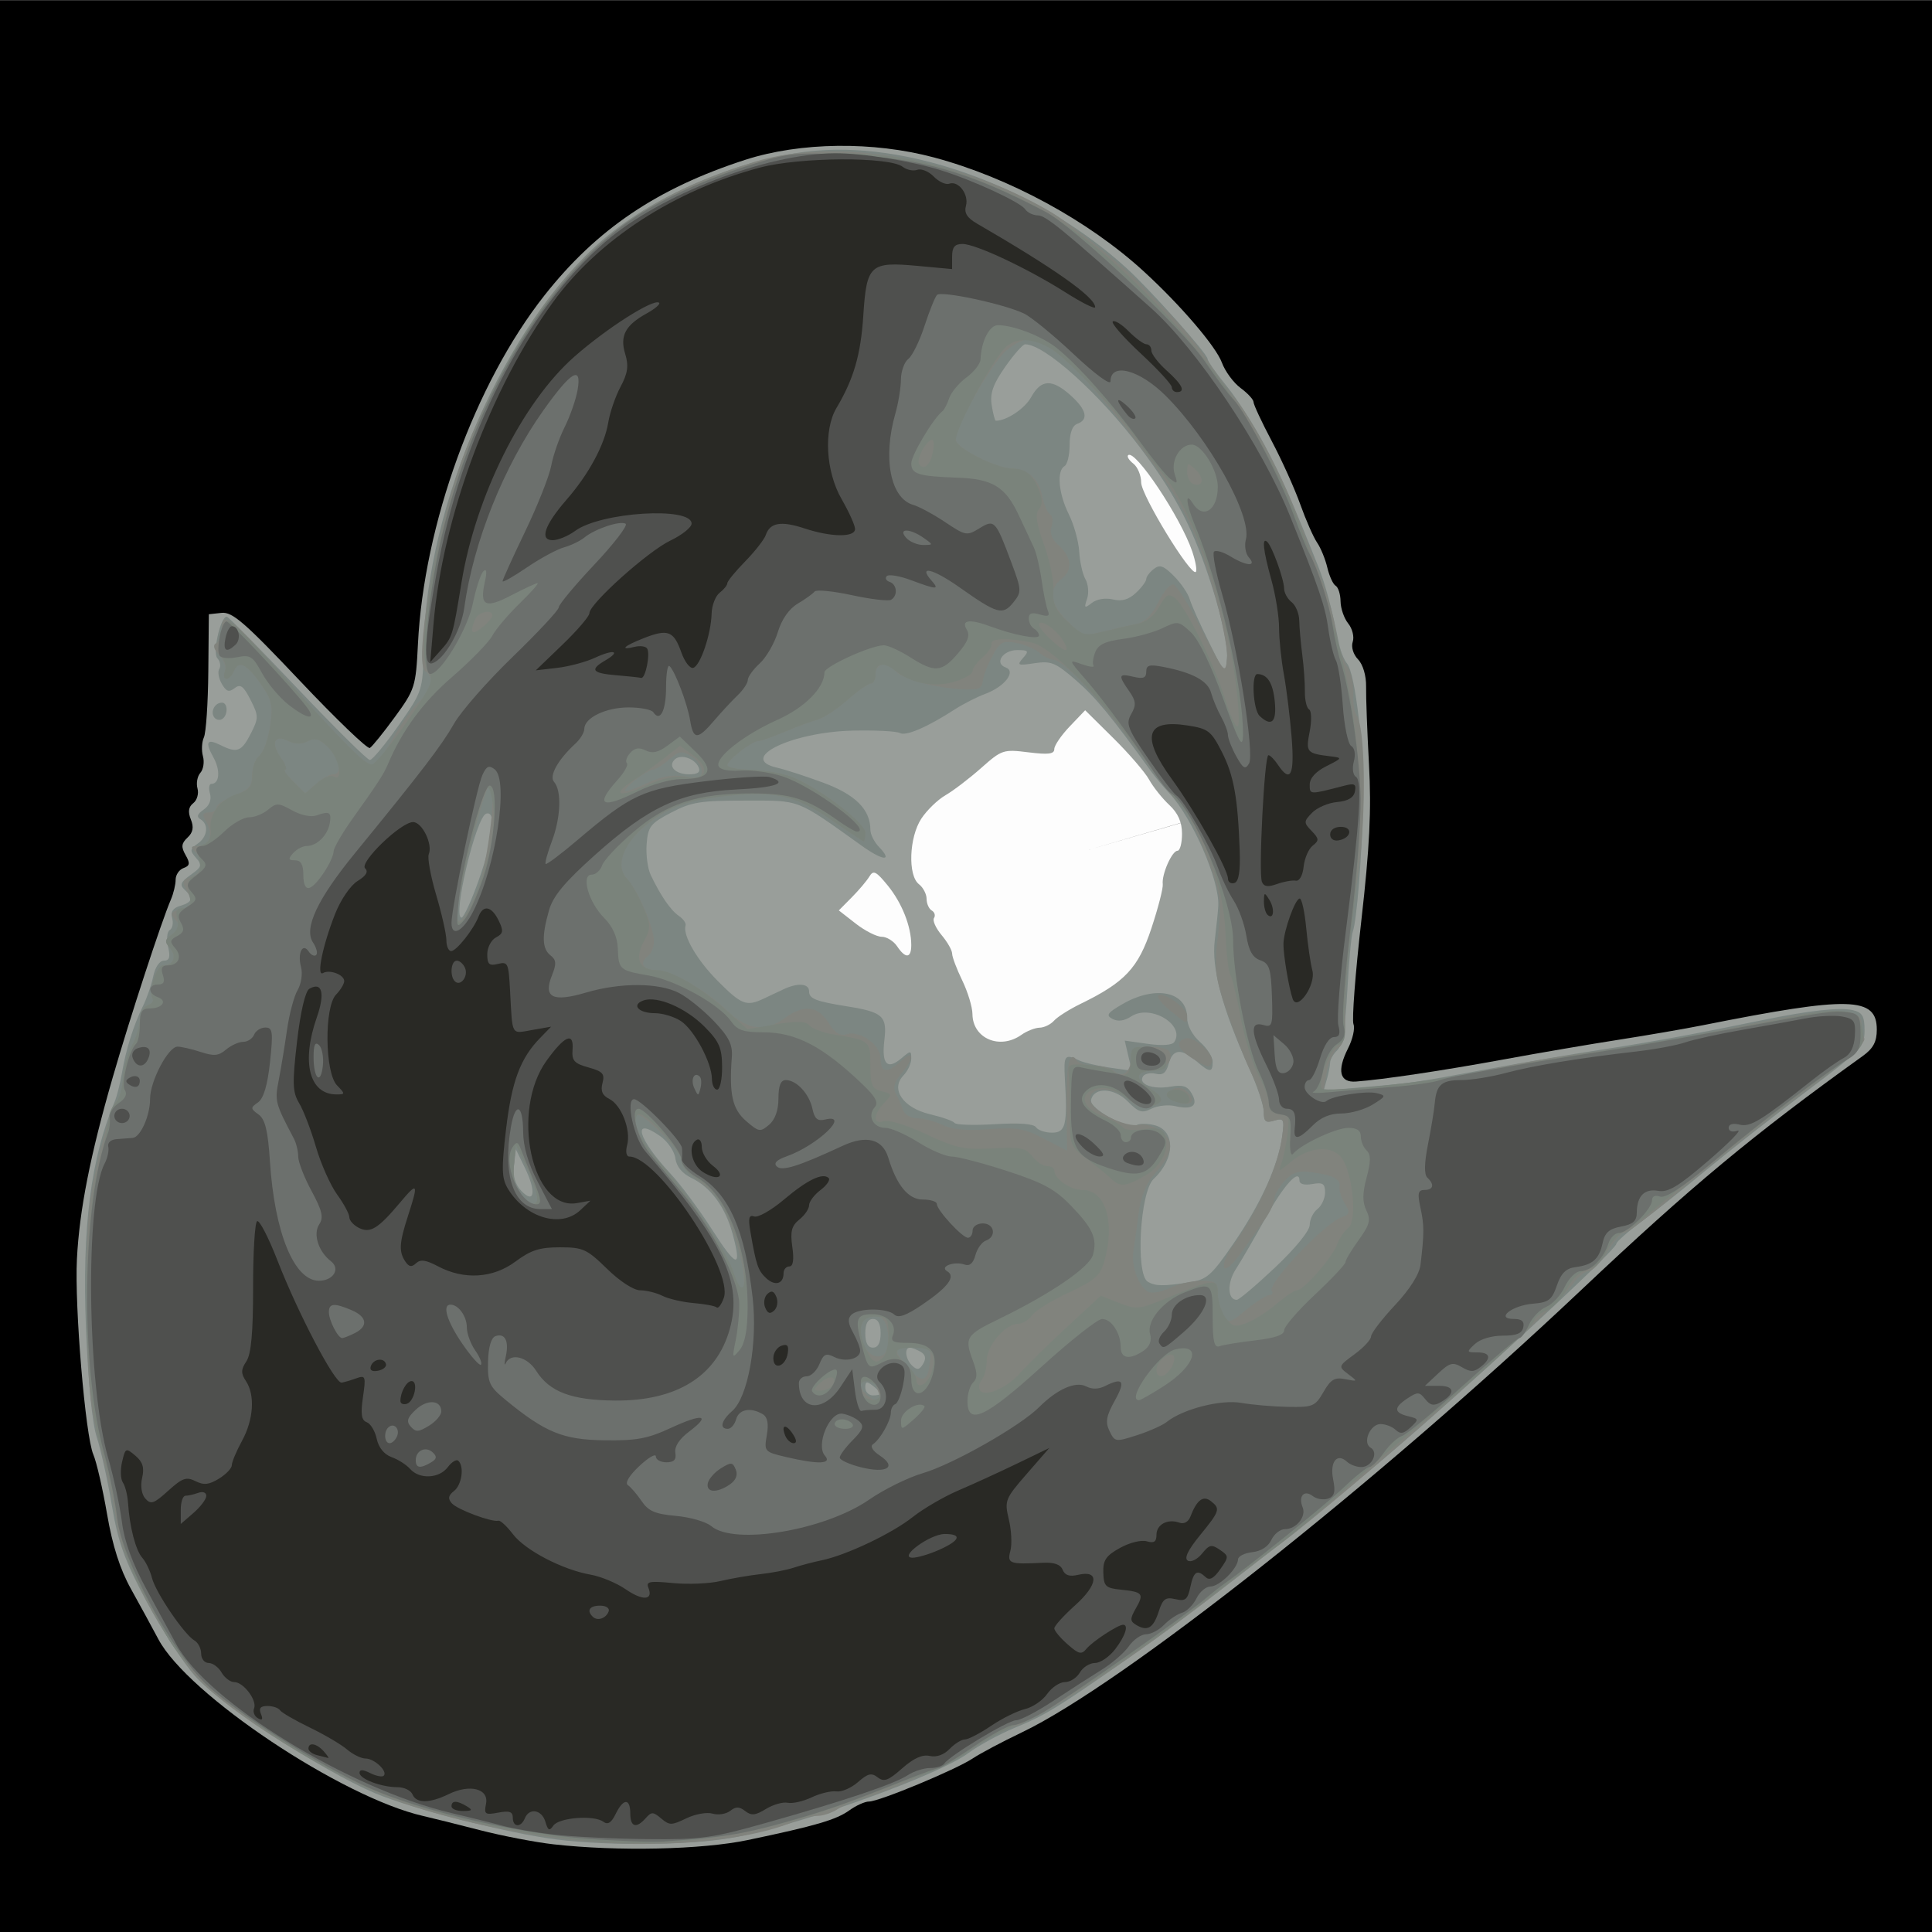 <?xml version="1.0" encoding="UTF-8" standalone="no"?>
<svg
   xmlns:dc="http://purl.org/dc/elements/1.1/"
   xmlns:cc="http://creativecommons.org/ns#"
   xmlns:rdf="http://www.w3.org/1999/02/22-rdf-syntax-ns#"
   xmlns:svg="http://www.w3.org/2000/svg"
   xmlns="http://www.w3.org/2000/svg"
   xmlns:sodipodi="http://sodipodi.sourceforge.net/DTD/sodipodi-0.dtd"
   xmlns:inkscape="http://www.inkscape.org/namespaces/inkscape"
   sodipodi:docname="fancy gauntlets.svg"
   height="100%"
   width="100%"
   inkscape:version="0.48.4 r9939"
   version="1.1"
   id="svg8438"
   viewBox="0 0 512 512">
  <rect x="0" y="0" width="512" height="512" fill="#333333" stroke="none"/>
  <defs
     id="defs8462">
    <linearGradient
       id="linearGradient4077">
      <stop
         id="stop4079"
         offset="0"
         style="stop-color:#aa4400;stop-opacity:1;" />
      <stop
         style="stop-color:#ff9f00;stop-opacity:1;"
         offset="0.228"
         id="stop4081" />
      <stop
         style="stop-color:#803300;stop-opacity:1;"
         offset="0.495"
         id="stop4083" />
      <stop
         id="stop4085"
         offset="1"
         style="stop-color:#562200;stop-opacity:1;" />
    </linearGradient>
    <linearGradient
       id="linearGradient4057">
      <stop
         style="stop-color:#aa4400;stop-opacity:1;"
         offset="0"
         id="stop4059" />
      <stop
         id="stop4067"
         offset="0.228"
         style="stop-color:#ecd1a4;stop-opacity:1;" />
      <stop
         id="stop4065"
         offset="0.501"
         style="stop-color:#803300;stop-opacity:1;" />
      <stop
         style="stop-color:#562200;stop-opacity:1;"
         offset="1"
         id="stop4061" />
    </linearGradient>
    <linearGradient
       id="linearGradient3890">
      <stop
         style="stop-color:#701b1b;stop-opacity:1;"
         offset="0"
         id="stop3892" />
      <stop
         style="stop-color:#e31600;stop-opacity:1;"
         offset="1"
         id="stop3894" />
    </linearGradient>
    <linearGradient
       id="linearGradient3882">
      <stop
         style="stop-color:#600b0b;stop-opacity:1;"
         offset="0"
         id="stop3884" />
      <stop
         style="stop-color:#d11414;stop-opacity:1;"
         offset="1"
         id="stop3886" />
    </linearGradient>
    <linearGradient
       id="linearGradient3872">
      <stop
         style="stop-color:#800600;stop-opacity:1;"
         offset="0"
         id="stop3874" />
      <stop
         style="stop-color:#ff0004;stop-opacity:0;"
         offset="1"
         id="stop3876" />
    </linearGradient>
    <filter
       id="filter4074"
       inkscape:label="Black Light"
       inkscape:menu="Color"
       inkscape:menu-tooltip="Light areas turn to black"
       x="0"
       width="1"
       y="0"
       height="1"
       color-interpolation-filters="sRGB">
      <feColorMatrix
         id="feColorMatrix4076"
         type="luminanceToAlpha"
         result="result2" />
      <feComposite
         in2="SourceGraphic"
         id="feComposite4078"
         operator="arithmetic"
         in="result2"
         k3="2"
         result="result4" />
      <feBlend
         in2="result2"
         id="feBlend4080"
         in="result4"
         mode="multiply"
         result="result3" />
      <feComposite
         in2="SourceGraphic"
         id="feComposite4082"
         operator="in"
         in="result3" />
    </filter>
  </defs>
  <sodipodi:namedview
     pagecolor="#000000"
     bordercolor="#666666"
     borderopacity="1"
     objecttolerance="10"
     gridtolerance="10"
     guidetolerance="10"
     inkscape:pageopacity="0"
     inkscape:pageshadow="2"
     inkscape:window-width="1190"
     inkscape:window-height="1126"
     id="namedview8460"
     showgrid="false"
     inkscape:zoom="1.4142136"
     inkscape:cx="249.14549"
     inkscape:cy="287.57129"
     inkscape:window-x="160"
     inkscape:window-y="130"
     inkscape:window-maximized="0"
     inkscape:current-layer="svg8438"
     showguides="true"
     inkscape:guide-bbox="true">
    <sodipodi:guide
       orientation="1,0"
       position="477.297,73.539"
       id="guide6302" />
  </sodipodi:namedview>
  <path
     style="fill:#000000"
     id="path3978"
     d="M -13.466,0.189 H 514.89 V 516.43 H -13.466 z"
     inkscape:connector-curvature="0" />
  <path
     sodipodi:type="arc"
     style="opacity:0.99;fill:#ff0000;fill-opacity:0.75;fill-rule:nonzero;stroke:none"
     id="path5005"
     sodipodi:cx="640"
     sodipodi:cy="124.5"
     sodipodi:rx="105"
     sodipodi:ry="118.5"
     d="m 743.468,104.329 a 105,118.5 0 0 1 0.002,0.016 L 640,124.5 z"
     sodipodi:start="6.11213"
     sodipodi:end="6.1122693" />
  <g
     id="g6304"
     transform="matrix(1.168,0,0,1.083,-28.182,-15.469)">
    <path
       sodipodi:end="12.394598"
       sodipodi:start="6.11213"
       d="m 329.347,203.964 c 5.617,59.071 -16.19,115.229 -48.708,125.433 -32.518,10.204 -63.432,-29.41 -69.049,-88.481 -5.617,-59.071 16.19,-115.229 48.708,-125.433 32.501,-10.199 63.404,29.371 69.042,88.404 l -58.871,18.553 z"
       sodipodi:ry="108.54089"
       sodipodi:rx="59.750523"
       sodipodi:cy="222.43977"
       sodipodi:cx="270.46835"
       id="path6300"
       style="opacity:0.99;fill:#ffffff;fill-opacity:1;fill-rule:nonzero;stroke:none"
       sodipodi:type="arc" />
    <g
       id="g6284">
      <path
         inkscape:connector-curvature="0"
         id="path6298"
         d="m 149.751,465.593 c -4.144,-0.501 -11.707,-2.072 -16.807,-3.491 -5.1,-1.419 -10.838,-2.964 -12.75,-3.432 -18.487,-4.528 -53.47,-29.706 -60.139,-43.284 -1.426,-2.903 -4.222,-8.435 -6.214,-12.293 -2.474,-4.792 -4.191,-10.588 -5.418,-18.291 -0.988,-6.202 -2.395,-12.778 -3.125,-14.614 -1.798,-4.518 -4.265,-36.184 -3.72,-47.765 0.564,-11.992 3.005,-25.374 8.106,-44.427 3.95,-14.755 11.045,-38.155 13.222,-43.605 0.59,-1.477 1.072,-3.657 1.072,-4.844 0,-1.187 0.805,-2.47 1.789,-2.85 1.445,-0.559 1.534,-1.172 0.466,-3.184 -1.049,-1.976 -0.958,-2.86 0.44,-4.27 1.258,-1.269 1.474,-2.543 0.756,-4.45 -0.698,-1.853 -0.53,-3.071 0.549,-3.974 0.856,-0.716 1.288,-2.338 0.959,-3.604 -0.328,-1.266 -0.035,-2.984 0.651,-3.818 0.686,-0.834 0.95,-2.665 0.586,-4.068 -0.364,-1.404 -0.266,-3.481 0.218,-4.616 0.484,-1.135 0.934,-8.377 1,-16.093 l 0.12,-14.03 2.898,-0.338 c 2.436,-0.284 5.269,2.367 17.791,16.657 8.191,9.348 15.32,16.73 15.842,16.404 0.522,-0.325 3.079,-3.739 5.682,-7.586 4.543,-6.713 4.753,-7.43 5.23,-17.82 1.344,-29.312 12.941,-63.779 28.716,-85.35 11.847,-16.199 25.593,-26.209 45.546,-33.165 12.477,-4.35 29.044,-4.568 42.887,-0.563 17.004,4.919 34.96,15.443 47.523,27.852 8.345,8.243 16.379,18.361 17.741,22.342 0.735,2.148 2.651,4.948 4.258,6.223 1.607,1.275 2.922,2.821 2.922,3.435 0,0.614 1.863,4.916 4.14,9.56 2.277,4.644 5.185,11.6 6.462,15.459 1.277,3.858 2.997,8.075 3.822,9.37 0.825,1.295 1.869,4.051 2.321,6.125 0.451,2.073 1.302,4.069 1.891,4.436 0.588,0.367 1.087,2.083 1.107,3.813 0.02,1.73 0.805,4.171 1.744,5.423 0.939,1.252 1.397,3.263 1.018,4.468 -0.395,1.256 0.121,3.094 1.209,4.307 1.11,1.237 1.867,3.995 1.822,6.639 -0.042,2.488 0.256,11.099 0.662,19.137 0.56,11.081 0.138,20.299 -1.742,38.129 -1.364,12.933 -2.166,24.339 -1.783,25.347 0.383,1.008 -0.172,3.678 -1.233,5.934 -2.563,5.448 -1.914,8.403 1.781,8.11 6.192,-0.492 19.766,-2.684 33.578,-5.421 7.969,-1.579 19.705,-3.745 26.08,-4.813 6.375,-1.068 14.981,-2.67 19.125,-3.56 33.33,-7.161 39.409,-6.989 39.409,1.114 0,2.944 -0.819,4.596 -3.188,6.43 -24.92,19.296 -38.912,31.842 -64.04,57.421 -46.591,47.427 -103.998,96.375 -126.789,108.108 -4.39,2.26 -9.385,5.117 -11.102,6.35 -3.837,2.756 -21.233,10.552 -23.545,10.552 -0.926,0 -2.928,0.968 -4.449,2.15 -2.977,2.316 -7.645,3.789 -23.049,7.273 -10.431,2.359 -29.461,2.813 -44.046,1.051 z m 106.126,-198.082 c 1.237,-0.944 3.099,-1.733 4.136,-1.754 1.038,-0.021 2.507,-0.792 3.266,-1.714 0.759,-0.922 3.488,-2.786 6.065,-4.14 10.029,-5.273 13.041,-8.74 16.027,-18.452 1.531,-4.978 2.692,-9.84 2.581,-10.805 -0.276,-2.394 2.094,-8.184 3.349,-8.184 0.56,0 1.018,-1.865 1.018,-4.145 0,-2.861 -0.896,-5.049 -2.893,-7.063 -1.591,-1.605 -3.653,-4.4 -4.582,-6.212 -0.929,-1.812 -4.572,-6.369 -8.095,-10.127 l -6.406,-6.833 -3.501,3.956 c -1.926,2.176 -3.501,4.668 -3.501,5.539 0,1.227 -1.323,1.406 -5.878,0.797 -5.692,-0.762 -6.032,-0.64 -10.722,3.845 -2.664,2.547 -6.303,5.542 -8.086,6.655 -1.784,1.113 -4.259,3.705 -5.501,5.76 -2.762,4.569 -3.07,13.885 -0.529,16.012 0.956,0.8 1.739,2.412 1.739,3.582 0,1.169 0.53,2.457 1.178,2.86 0.648,0.404 0.875,1.229 0.504,1.834 -0.371,0.605 0.403,2.481 1.72,4.169 1.316,1.688 2.394,3.73 2.394,4.538 0,0.808 1.032,3.762 2.293,6.565 1.261,2.803 2.304,6.506 2.318,8.228 0.049,5.993 6.216,8.82 11.105,5.089 z M 230.888,245.545 c 0,-4.55 -2.107,-10.306 -5.335,-14.575 -2.643,-3.495 -3.268,-3.827 -4.165,-2.212 -0.58,1.045 -2.378,3.341 -3.996,5.102 l -2.941,3.201 3.828,3.223 c 2.105,1.773 4.756,3.223 5.89,3.223 1.134,0 2.714,1.052 3.51,2.338 1.91,3.085 3.208,2.963 3.208,-0.3 z m 63.737,-96.367 c -2.61,-8.298 -12.98,-25.067 -14.532,-23.501 -0.318,0.321 0.216,1.249 1.188,2.062 0.972,0.813 1.767,2.883 1.767,4.6 0,3.101 11.279,23.018 12.397,21.891 0.322,-0.324 -0.047,-2.598 -0.819,-5.052 z"
         style="fill:#999e9a" />
      <path
         inkscape:connector-curvature="0"
         id="path6296"
         d="M 150.331,464.397 C 139.404,462.908 117.455,456.867 109.183,453.072 97.096,447.527 74.089,431.37 68.396,424.43 c -2.77,-3.376 -7.765,-11.663 -11.1,-18.415 -4.91,-9.94 -6.393,-14.389 -7.794,-23.383 -0.952,-6.109 -2.488,-13.589 -3.413,-16.623 -1.037,-3.401 -1.981,-13.713 -2.461,-26.89 -0.894,-24.544 1.096,-41.421 6.519,-55.278 0.503,-1.286 1.245,-4.443 1.648,-7.015 0.897,-5.722 2.643,-11.708 4.775,-16.368 0.883,-1.929 1.933,-5.217 2.333,-7.307 0.423,-2.208 1.435,-3.8 2.415,-3.8 1.258,0 1.498,-0.862 0.946,-3.396 -0.407,-1.868 -0.236,-3.71 0.379,-4.093 0.615,-0.383 0.859,-1.698 0.541,-2.921 -0.398,-1.534 0.175,-2.465 1.847,-3 2.783,-0.891 3.027,-1.879 0.975,-3.955 -1.16,-1.174 -0.882,-1.898 1.392,-3.631 2.507,-1.91 2.648,-2.399 1.203,-4.155 -1.425,-1.732 -1.38,-2.18 0.347,-3.454 2.276,-1.678 2.611,-4.77 0.65,-5.992 -0.93,-0.58 -0.708,-1.294 0.729,-2.354 1.295,-0.955 1.832,-2.413 1.443,-3.913 -0.341,-1.315 -0.203,-2.392 0.306,-2.392 1.862,0 2.108,-3.298 0.483,-6.459 -1.983,-3.855 -1.505,-4.706 1.676,-2.989 3.676,1.984 4.713,1.552 6.784,-2.828 1.812,-3.833 1.809,-4.358 -0.054,-8.298 -1.604,-3.394 -2.302,-3.943 -3.611,-2.847 -1.281,1.072 -1.895,0.845 -2.916,-1.079 -0.711,-1.341 -0.964,-2.976 -0.561,-3.634 0.403,-0.658 0.205,-1.837 -0.439,-2.621 -1.137,-1.382 0.717,-10.164 2.146,-10.164 0.333,0 7.543,7.892 16.021,17.537 8.478,9.645 15.877,17.537 16.441,17.537 0.564,0 3.5,-3.814 6.524,-8.476 5.471,-8.433 5.5,-8.53 5.667,-18.998 0.564,-35.279 18.561,-79.4 40.753,-99.912 12.253,-11.324 32.398,-20.337 48.594,-21.739 22.401,-1.939 50.615,9.617 70.084,28.705 5.38,5.275 18.449,21.048 18.449,22.267 0,0.515 1.92,3.473 4.267,6.574 2.347,3.101 6.223,9.586 8.613,14.411 3.87,7.812 5.976,12.942 12.223,29.786 1.612,4.347 3.148,10.502 4.675,18.738 0.358,1.929 1.196,4.197 1.864,5.039 1.919,2.423 3.969,21.908 3.652,34.711 -0.331,13.348 -1.478,28.423 -2.353,30.927 -0.327,0.934 -0.886,7.472 -1.242,14.529 -0.438,8.67 -1.172,13.359 -2.264,14.46 -0.889,0.896 -1.623,2.25 -1.632,3.008 -0.009,0.758 -0.344,2.614 -0.745,4.124 l -0.729,2.746 9.148,-0.85 c 11.429,-1.062 10.851,-0.971 28.273,-4.446 7.969,-1.589 19.705,-3.751 26.08,-4.803 11.103,-1.833 20.863,-3.766 35.932,-7.115 10.725,-2.384 17.677,-3.219 20.617,-2.474 2.186,0.553 2.681,1.462 2.681,4.927 0,4.012 -0.745,4.854 -13.388,15.127 -7.363,5.983 -17.403,14.478 -22.31,18.878 -4.907,4.4 -11.55,10.105 -14.762,12.677 -3.212,2.572 -5.847,5.08 -5.856,5.574 -0.028,1.546 -34.572,35.98 -52.562,52.394 -19.833,18.096 -42.913,37.524 -58.728,49.435 -15.726,11.843 -18.221,13.486 -25.226,16.611 -3.444,1.536 -8.174,4.32 -10.512,6.185 -6.672,5.325 -36.094,16.822 -52.353,20.458 -9.245,2.067 -28.58,2.382 -41.148,0.67 z m 73.603,-109.096 c 0,-0.243 -0.782,-1.096 -1.739,-1.897 -1.424,-1.192 -1.739,-1.112 -1.739,0.441 0,1.043 0.782,1.897 1.739,1.897 0.956,0 1.739,-0.199 1.739,-0.441 z m 9.118,-10.202 c -0.871,-0.557 -1.975,-1.02 -2.453,-1.03 -1.364,-0.028 -1.017,2.873 0.529,4.432 1.092,1.101 1.63,0.994 2.453,-0.49 0.717,-1.293 0.548,-2.224 -0.529,-2.913 z m -9.118,-4.555 c 0,-2.338 -0.58,-3.507 -1.739,-3.507 -1.159,0 -1.739,1.169 -1.739,3.507 0,2.338 0.58,3.507 1.739,3.507 1.159,0 1.739,-1.169 1.739,-3.507 z m 89.54,-16.153 c 4.579,-4.662 7.824,-8.966 7.824,-10.377 0,-1.327 0.782,-3.067 1.739,-3.867 0.956,-0.8 1.739,-2.633 1.739,-4.073 0,-2.162 -0.505,-2.52 -2.898,-2.059 -1.751,0.338 -2.898,0.019 -2.898,-0.805 0,-3.208 -3.602,1.078 -7.794,9.275 -2.467,4.823 -5.463,10.39 -6.658,12.371 -2.014,3.339 -1.894,7.507 0.217,7.502 0.498,-10e-4 4.426,-3.586 8.73,-7.967 z m -19.552,3.686 c 4.065,-0.677 5.046,-1.607 10.156,-9.632 6.155,-9.665 10.151,-19.196 10.996,-26.224 0.492,-4.088 0.331,-4.414 -1.835,-3.721 -1.953,0.625 -2.373,0.25 -2.373,-2.119 0,-1.584 -1.516,-6.486 -3.368,-10.893 -6.043,-14.379 -8.52,-24.319 -7.75,-31.102 0.383,-3.377 0.744,-7.193 0.801,-8.479 0.278,-6.22 -5.844,-21.413 -11.07,-27.475 -1.386,-1.608 -3.27,-4.04 -4.186,-5.406 -9.083,-13.54 -12.556,-18.083 -17.021,-22.265 -4.65,-4.357 -5.648,-4.801 -9.412,-4.19 -3.827,0.621 -4.066,0.506 -2.62,-1.265 1.41,-1.727 1.26,-1.948 -1.325,-1.948 -3.245,0 -5.238,3.226 -2.619,4.24 2.461,0.953 -0.19,4.695 -4.569,6.452 -1.93,0.774 -5.072,2.499 -6.982,3.834 -6.187,4.323 -11.101,6.603 -12.437,5.771 -0.718,-0.448 -5.517,-0.713 -10.664,-0.59 -13.951,0.333 -26.324,6.871 -17.182,9.078 1.753,0.423 6.467,2.075 10.475,3.671 7.285,2.901 10.679,6.565 10.679,11.529 0,1.107 0.866,2.977 1.925,4.157 3.245,3.617 1.018,3.515 -3.769,-0.173 -15.206,-11.714 -13.84,-11.141 -26.554,-11.141 -10.223,0 -12.206,0.347 -16.807,2.938 -4.692,2.643 -5.251,3.413 -5.562,7.668 -0.19,2.601 0.224,6.014 0.919,7.584 2.262,5.105 4.509,8.633 6.376,10.01 1.007,0.742 1.697,1.804 1.535,2.358 -0.696,2.374 2.59,8.479 7.325,13.607 5.335,5.778 6.505,6.273 10.286,4.354 1.266,-0.643 3.339,-1.695 4.605,-2.338 3.28,-1.666 5.811,-1.445 5.811,0.506 0,1.804 1.486,2.433 8.693,3.678 8.039,1.388 9.046,2.375 8.392,8.226 -0.662,5.923 0.626,7.42 3.852,4.476 2.143,-1.956 2.245,-1.952 2.245,0.086 0,1.174 -0.802,3.029 -1.782,4.122 -3,3.343 -0.071,7.925 6.06,9.483 2.769,0.703 5.269,1.662 5.556,2.131 0.287,0.469 4.381,0.602 9.097,0.297 5.648,-0.366 8.849,-0.107 9.379,0.758 0.442,0.722 2.078,1.313 3.634,1.313 3.102,0 3.516,-1.869 2.913,-13.153 -0.31,-5.799 -0.028,-6.202 3.18,-4.545 1.074,0.555 4.213,1.357 6.977,1.783 l 5.025,0.775 -0.803,-3.689 -0.803,-3.689 5.238,0.792 c 3.27,0.495 5.523,0.328 5.995,-0.443 2.579,-4.209 -5.398,-9.354 -9.744,-6.284 -1.582,1.118 -3.017,1.33 -4.258,0.629 -1.564,-0.883 -1.189,-1.482 2.283,-3.646 7.501,-4.676 14.644,-3.042 14.644,3.35 0,1.859 1.193,4.291 2.898,5.906 1.594,1.51 2.898,3.706 2.898,4.88 0,2.722 -0.67,2.685 -3.744,-0.204 -3.36,-3.157 -5.334,-2.941 -6.236,0.681 -0.553,2.222 -1.324,2.869 -2.919,2.448 -1.192,-0.314 -2.495,-0.036 -2.896,0.618 -1.168,1.906 2.151,3.286 6.133,2.552 2.915,-0.538 3.926,-0.188 4.929,1.702 1.543,2.908 0.133,4.037 -3.799,3.041 -1.564,-0.396 -3.971,-0.111 -5.349,0.633 -2.149,1.16 -2.909,0.913 -5.341,-1.733 -3.151,-3.43 -7.751,-3.628 -8.368,-0.36 -0.404,2.141 8.454,7.291 10.427,6.061 0.587,-0.366 2.334,-0.345 3.882,0.047 4.887,1.237 4.824,8.205 -0.118,13.19 -3.088,3.115 -4.145,23.329 -1.315,25.144 1.696,1.088 3.548,1.117 9.362,0.148 z M 190.371,316.297 c -1.649,-6.606 -4.949,-11.467 -9.337,-13.756 -2.148,-1.121 -3.437,-2.816 -3.676,-4.836 -0.204,-1.724 -1.78,-4.169 -3.536,-5.486 -6.451,-4.837 -4.987,0.662 2.479,9.309 2.292,2.655 6.514,8.785 9.383,13.622 5.595,9.434 6.832,9.736 4.687,1.146 z m -47.16,-16.265 -2.031,-4.499 -0.432,3.909 c -0.289,2.618 0.265,4.688 1.678,6.267 2.994,3.346 3.431,0.185 0.785,-5.677 z m -10.42,-70.514 c 3.279,-10.008 3.989,-16.919 1.656,-16.135 -2.306,0.775 -7.738,25.447 -5.603,25.447 0.492,0 2.268,-4.191 3.947,-9.312 z m 49.869,-27.425 c -0.837,-2.201 -4.037,-3.374 -5.415,-1.984 -1.656,1.67 0.108,3.648 3.254,3.648 1.939,0 2.599,-0.509 2.16,-1.663 z m 116.662,-43.554 c -4.177,-14.284 -8.309,-22.983 -16.454,-34.642 -9.307,-13.321 -21.722,-25.362 -26.151,-25.362 -0.52,0 -2.564,2.499 -4.542,5.553 -2.737,4.227 -3.463,6.461 -3.037,9.353 0.307,2.09 0.726,3.8 0.931,3.8 2.467,0 6.583,-2.97 8.032,-5.795 2.249,-4.386 4.718,-4.501 8.945,-0.416 3.61,3.489 4.143,5.94 1.512,6.958 -1.127,0.436 -1.739,2.25 -1.739,5.155 0,2.465 -0.522,4.808 -1.159,5.205 -1.82,1.135 -1.361,6.724 0.967,11.764 1.169,2.532 2.234,6.652 2.366,9.154 0.132,2.503 0.769,5.548 1.415,6.767 0.647,1.219 0.811,3.376 0.365,4.793 -0.718,2.28 -0.593,2.395 1.08,0.994 1.131,-0.947 3.054,-1.288 4.786,-0.85 2.051,0.519 3.576,0.046 5.231,-1.623 1.285,-1.296 2.336,-2.818 2.336,-3.382 0,-0.564 0.763,-1.665 1.696,-2.445 1.379,-1.154 2.238,-0.829 4.599,1.741 1.597,1.738 3.204,4.285 3.571,5.66 0.367,1.375 2.34,6.129 4.384,10.563 l 3.717,8.063 0.366,-4.377 c 0.21,-2.503 -1.167,-9.622 -3.217,-16.632 z M 72.683,189.745 c -0.855,-1.395 0.23,-3.526 1.795,-3.526 1.41,0 1.42,3.164 0.012,4.042 -0.593,0.37 -1.407,0.138 -1.807,-0.516 z"
         style="fill:#7c8682" />
      <path
         inkscape:connector-curvature="0"
         id="path6294"
         d="m 148.592,463.832 c -13.162,-2.074 -26.744,-5.672 -35.932,-9.519 -14.515,-6.077 -36.383,-20.796 -43.693,-29.41 -7.315,-8.619 -17.268,-28.889 -18.265,-37.198 -0.451,-3.755 -2.136,-12.351 -3.744,-19.103 -2.564,-10.759 -2.946,-15.092 -3.094,-35.074 -0.149,-20.034 0.165,-24.357 2.589,-35.658 1.517,-7.073 3.342,-13.387 4.057,-14.03 0.714,-0.643 1.392,-3.145 1.507,-5.559 0.114,-2.415 1.027,-6.047 2.028,-8.071 1.001,-2.025 1.821,-4.932 1.821,-6.461 0,-1.529 0.779,-3.082 1.732,-3.45 0.953,-0.369 1.477,-1.087 1.164,-1.597 -1.045,-1.706 0.852,-8.181 2.396,-8.181 2.377,0 3.176,-2.252 1.516,-4.27 -1.259,-1.53 -1.152,-2.089 0.652,-3.42 1.815,-1.338 1.915,-1.884 0.635,-3.44 -1.299,-1.578 -1.154,-1.946 0.987,-2.511 2.782,-0.734 3.071,-1.821 1.351,-5.064 -0.925,-1.744 -0.692,-2.332 1.159,-2.925 2.58,-0.826 3.061,-4.043 0.926,-6.196 -1.082,-1.091 -0.945,-1.403 0.616,-1.403 2.649,0 3.589,-2.728 1.983,-5.754 -1.045,-1.97 -0.952,-2.43 0.49,-2.43 0.979,0 1.779,-0.553 1.779,-1.229 0,-0.676 1.826,-1.998 4.057,-2.939 3.298,-1.39 4.057,-2.336 4.057,-5.058 0,-1.842 0.737,-3.966 1.638,-4.72 0.901,-0.754 1.996,-4.001 2.435,-7.215 0.696,-5.108 0.415,-6.426 -2.234,-10.463 -3.214,-4.899 -4.967,-5.729 -6.056,-2.866 -0.367,0.965 -1.117,1.754 -1.666,1.754 -0.549,0 -0.691,-0.809 -0.315,-1.797 0.376,-0.988 -0.196,-2.778 -1.271,-3.976 -1.283,-1.43 -1.53,-2.443 -0.72,-2.948 0.679,-0.423 1.235,-2.037 1.235,-3.587 0,-4.456 2.198,-2.673 13.409,10.881 14.281,17.265 19.098,22.471 20.793,22.471 0.799,0 2.894,-2.873 4.655,-6.384 1.761,-3.511 4.431,-7.549 5.934,-8.972 2.909,-2.757 3.567,-6.198 1.437,-7.526 -2.663,-1.66 2.181,-32.842 7.787,-50.127 4.641,-14.31 13.371,-31.818 21.123,-42.364 11.689,-15.902 24.793,-25.104 45.789,-32.158 18.15,-6.097 46.244,-1.007 67.038,12.147 4.42,2.796 17.278,13.915 20.536,17.759 1.03,1.216 4.111,4.635 6.847,7.599 2.735,2.964 6.361,7.756 8.058,10.65 1.697,2.894 4.516,7.102 6.266,9.353 3.7,4.76 10.171,17.686 13.81,27.583 7.508,20.424 8.367,23.268 9.824,32.542 0.296,1.882 1.242,4.513 2.103,5.846 0.861,1.333 1.479,4.265 1.373,6.515 -0.106,2.251 0.204,4.637 0.688,5.303 2.04,2.807 2.3,24.064 0.471,38.378 -2.215,17.331 -3.237,29.864 -3.003,36.819 0.116,3.434 -0.421,5.529 -1.648,6.434 -1.001,0.738 -2.137,3.313 -2.524,5.723 l -0.705,4.38 5.078,-0.06 c 7.274,-0.086 18.471,-1.727 31.158,-4.567 6.056,-1.356 14.141,-2.948 17.966,-3.539 16.774,-2.591 22.514,-3.582 30.137,-5.203 4.463,-0.949 13.152,-2.797 19.309,-4.108 12.311,-2.62 18.362,-2.238 18.362,1.16 0,1.153 0.286,2.849 0.636,3.769 0.423,1.111 -3.763,5.216 -12.46,12.22 -7.203,5.801 -17.269,14.276 -22.37,18.835 -15.41,13.773 -18.753,16.567 -19.831,16.577 -0.568,0.005 -2.222,2.109 -3.675,4.677 -1.453,2.567 -3.349,4.668 -4.213,4.668 -0.864,0 -2.501,1.447 -3.638,3.215 -4.054,6.307 -50.842,51.082 -66.887,64.01 -3.192,2.572 -9.255,7.597 -13.473,11.167 -18.508,15.662 -39.609,30.735 -46.268,33.049 -2.583,0.898 -6.728,3.255 -9.212,5.239 -4.138,3.306 -18.811,10.438 -25.792,12.537 -1.594,0.479 -3.927,1.59 -5.184,2.467 -1.257,0.878 -3.265,1.596 -4.461,1.596 -1.196,0 -3.818,0.72 -5.827,1.599 -12.034,5.269 -35.117,6.777 -55.232,3.607 z m 74.886,-108.77 c -0.387,-1.017 -0.704,-2.069 -0.704,-2.338 0,-0.269 -0.782,-0.489 -1.739,-0.489 -2.096,0 -2.241,1.364 -0.348,3.274 1.981,1.998 3.62,1.736 2.79,-0.446 z m 11.621,-7.266 c 0.388,-3.577 0.225,-3.745 -3.641,-3.745 -4.767,0 -4.869,0.334 -1.439,4.714 3.227,4.121 4.555,3.868 5.08,-0.97 z m -9.426,-5.906 c 0,-4.388 -1.704,-6.411 -4.489,-5.333 -3.608,1.396 -1.243,10.33 2.539,9.595 1.361,-0.264 1.95,-1.553 1.95,-4.262 z m 86.462,-10.699 c 0.653,0 0.903,-0.463 0.556,-1.03 -1.072,-1.75 12.062,-16.663 15.902,-18.057 1.789,-0.649 1.877,-1.122 0.626,-3.402 -0.799,-1.456 -1.329,-3.266 -1.178,-4.021 0.366,-1.834 -1.525,-2.897 -6.309,-3.547 -3.126,-0.425 -4.434,0.036 -6.214,2.191 -1.24,1.501 -2.275,3.518 -2.3,4.483 -0.025,0.965 -0.955,3.13 -2.067,4.812 -1.112,1.682 -3.544,5.363 -5.405,8.179 -1.912,2.896 -3.597,4.472 -3.876,3.627 -0.272,-0.822 0.456,-2.924 1.616,-4.672 6.129,-9.23 10.62,-19.918 11.569,-27.534 0.51,-4.092 0.352,-4.415 -1.815,-3.721 -1.967,0.63 -2.373,0.251 -2.373,-2.208 0,-1.633 -1.296,-5.925 -2.881,-9.538 -1.584,-3.614 -4.145,-10.608 -5.691,-15.543 -2.472,-7.892 -2.693,-10.027 -1.836,-17.723 0.762,-6.841 0.577,-10.024 -0.849,-14.595 -2.712,-8.694 -6.346,-16.847 -8.202,-18.4 -0.902,-0.755 -3.403,-4.027 -5.556,-7.27 -10.947,-16.488 -20.111,-27.525 -22.854,-27.525 -0.666,0 -2.069,-0.783 -3.118,-1.74 -1.048,-0.957 -3.437,-2.028 -5.307,-2.381 -3.008,-0.567 -3.636,-0.158 -5.43,3.542 -1.116,2.3 -2.028,4.95 -2.028,5.888 0,0.938 -0.652,1.78 -1.449,1.871 -5.688,0.649 -16.314,-1.897 -18.376,-4.403 -1.95,-2.37 -4.516,-1.955 -4.516,0.73 0,1.286 -0.484,2.338 -1.077,2.338 -0.592,0 -2.993,1.823 -5.335,4.051 -2.342,2.228 -5.379,4.375 -6.747,4.771 -1.369,0.396 -4.7,1.729 -7.402,2.963 -2.702,1.234 -5.37,2.244 -5.929,2.244 -1.507,0 -7.124,4.676 -7.124,5.931 0,0.596 2.217,1.107 4.926,1.136 2.709,0.028 6.812,0.731 9.116,1.562 5.72,2.062 17.253,11.329 17.253,13.863 0,1.134 -0.167,2.061 -0.37,2.061 -0.204,0 -3.144,-2.088 -6.534,-4.639 -8.137,-6.123 -12.599,-7.485 -21.947,-6.698 -10.626,0.895 -15.163,2.485 -20.687,7.255 -5.446,4.702 -7.322,10.112 -4.584,13.222 2.229,2.532 5.579,10.434 6.113,14.422 0.234,1.75 -0.321,3.718 -1.275,4.517 -2.11,1.766 -1.166,3.488 1.913,3.488 3.258,0 11.283,4.95 16.024,9.884 4.604,4.791 8.655,5.349 13.118,1.808 4.234,-3.359 7.545,-2.974 9.88,1.15 1.402,2.477 2.579,3.296 4.06,2.826 3.123,-0.992 7.767,2.588 7.767,5.989 0,3.504 1.532,3.689 4.636,0.558 2.981,-3.007 3.018,-0.681 0.049,3.126 -1.579,2.025 -1.957,3.503 -1.244,4.861 0.564,1.073 1.308,2.872 1.653,3.997 0.357,1.162 1.77,2.049 3.272,2.053 1.454,0.004 4.03,0.736 5.724,1.628 2.108,1.109 5.401,1.433 10.437,1.025 6.353,-0.514 8.069,-0.195 12.568,2.339 l 5.211,2.934 -0.103,-11.029 c -0.096,-10.29 0.673,-13.788 2.41,-10.953 0.4,0.654 2.158,1.188 3.905,1.188 1.747,0 3.758,0.585 4.467,1.301 1.834,1.85 3.81,0.23 3.81,-3.124 0,-2.473 0.533,-2.854 3.988,-2.854 2.194,0 4.282,0.479 4.64,1.064 1.236,2.017 -0.77,4.782 -3.468,4.782 -3.965,0 -4.499,1.955 -1.14,4.175 3.567,2.358 3.707,3.604 0.518,4.625 -1.637,0.524 -3.25,-0.016 -5.001,-1.675 -3.414,-3.235 -8.81,-3.319 -8.81,-0.138 0,2.701 8.052,7.145 11.363,6.272 1.155,-0.305 3.309,0.434 4.788,1.642 3.122,2.55 2.673,5.408 -1.667,10.612 -1.789,2.144 -3.005,5.496 -3.497,9.639 -0.415,3.493 -0.944,7.667 -1.175,9.274 -0.52,3.609 1.443,8.973 3.588,9.803 0.878,0.34 3.047,-0.145 4.82,-1.078 1.773,-0.933 4.919,-1.699 6.99,-1.703 3.273,-0.006 3.767,0.386 3.767,2.992 0,1.65 0.554,4.043 1.231,5.319 1.187,2.237 1.373,2.193 5.256,-1.246 2.214,-1.961 4.56,-3.565 5.213,-3.565 z m -22.132,-47.952 c -1.523,-1.008 -1.528,-1.288 -0.039,-2.253 1.092,-0.708 2.232,-0.657 3.188,0.143 3.243,2.715 0.52,4.54 -3.149,2.11 z m 4.943,-9.785 c -3.642,-2.401 -4.317,-4.242 -1.858,-5.069 1.91,-0.642 6.49,3.697 6.028,5.711 -0.36,1.572 -0.948,1.481 -4.17,-0.643 z m -5.366,-11.923 c -1.827,-1.62 -3.017,-3.253 -2.644,-3.629 1.08,-1.09 6.545,3.019 6.545,4.922 0,2.193 0.046,2.208 -3.901,-1.293 z m -98.016,57.99 c -2.678,-9.749 -4.479,-12.936 -9.364,-16.58 -1.908,-1.423 -3.47,-3.561 -3.47,-4.752 0,-2.232 -9.046,-12.044 -10.112,-10.968 -1.302,1.313 1.038,6.574 5.073,11.407 6.602,7.907 15.322,21.852 16.821,26.9 2.496,8.403 3.475,2.813 1.052,-6.006 z m -45.821,-13.694 c -0.431,-1.733 -1.642,-5.021 -2.691,-7.307 l -1.907,-4.157 -0.405,5.088 c -0.287,3.609 0.174,5.734 1.586,7.307 2.839,3.165 4.335,2.757 3.417,-0.932 z m -13.331,-73.742 c 2.593,-6.91 4.741,-27.686 2.627,-25.406 -1.126,1.214 -5.554,19.537 -6.895,28.53 -1.046,7.013 1.036,5.489 4.268,-3.124 z M 99.695,203.756 c 2.206,0 1.585,-3.715 -1.104,-6.602 -1.935,-2.077 -2.952,-2.405 -4.636,-1.496 -1.447,0.781 -2.899,0.765 -4.406,-0.048 -3.17,-1.711 -4.075,0.401 -1.724,4.021 1.056,1.626 1.508,2.956 1.005,2.956 -0.503,0 0.313,1.318 1.813,2.929 l 2.728,2.929 2.475,-2.345 c 1.361,-1.29 3.093,-2.345 3.849,-2.345 z m 79.764,0.536 c 3.263,0.617 3.906,0.392 3.906,-1.371 0,-1.161 -1.099,-2.802 -2.441,-3.648 -2.12,-1.335 -2.778,-1.218 -5.001,0.888 -1.408,1.334 -3.048,2.443 -3.644,2.464 -1.299,0.047 -6.3,4.128 -6.3,5.141 0,0.392 2.154,-0.395 4.787,-1.75 3.434,-1.767 5.892,-2.255 8.693,-1.724 z m 119.848,-46.201 c -4.166,-15.139 -6.818,-20.797 -15.653,-33.396 -13.587,-19.374 -21.294,-27.331 -26.473,-27.331 -1.008,0 -3.11,1.195 -4.672,2.655 -3.687,3.446 -12.081,19.569 -11.502,22.092 0.461,2.01 9.31,6.82 12.548,6.82 3.597,0 6.224,2.433 6.973,6.457 0.418,2.25 1.245,4.392 1.836,4.761 0.591,0.369 0.743,1.724 0.338,3.012 -0.493,1.568 0.066,3.096 1.691,4.624 2.799,2.63 3.144,5.982 0.815,7.932 -3.275,2.741 -2.998,6.013 0.87,10.27 3.591,3.952 3.903,4.06 8.322,2.87 2.525,-0.68 5.895,-1.519 7.489,-1.864 1.974,-0.427 3.583,-2.139 5.048,-5.371 1.183,-2.609 2.748,-4.545 3.477,-4.301 0.73,0.243 3.674,5.346 6.543,11.339 5.045,10.54 5.228,10.758 5.573,6.669 0.197,-2.325 -1.254,-10.082 -3.223,-17.238 z"
         style="fill:#81837d" />
      <path
         inkscape:connector-curvature="0"
         id="path6292"
         d="m 150.911,463.962 c -14.203,-1.942 -31.4,-6.715 -42.382,-11.763 -19.927,-9.16 -40.904,-26.192 -46.759,-37.967 -1.767,-3.554 -4.667,-9.301 -6.443,-12.77 -1.998,-3.901 -3.811,-10.146 -4.754,-16.368 -0.838,-5.533 -2.337,-12.691 -3.331,-15.906 -4.225,-13.675 -4.611,-53.617 -0.677,-70.032 1.29,-5.384 2.346,-10.6 2.346,-11.591 0,-0.991 0.652,-2.498 1.449,-3.348 0.797,-0.85 1.542,-3.52 1.657,-5.935 0.114,-2.415 1.027,-6.047 2.028,-8.071 1.001,-2.025 1.821,-4.932 1.821,-6.461 0,-1.529 0.779,-3.082 1.732,-3.45 0.953,-0.369 1.477,-1.087 1.164,-1.597 -1.045,-1.706 0.852,-8.181 2.396,-8.181 2.377,0 3.176,-2.252 1.516,-4.27 -1.252,-1.521 -1.18,-2.068 0.424,-3.252 1.234,-0.91 1.691,-2.339 1.27,-3.965 -0.491,-1.892 -0.143,-2.543 1.36,-2.543 1.63,0 1.883,-0.683 1.314,-3.552 -0.519,-2.62 -0.224,-3.738 1.126,-4.26 1.299,-0.503 1.644,-1.647 1.189,-3.942 -0.449,-2.262 -0.109,-3.439 1.131,-3.919 1.02,-0.395 1.639,-1.804 1.458,-3.321 -0.463,-3.876 1.941,-7.483 5.919,-8.881 2.822,-0.992 3.502,-1.897 3.502,-4.656 0,-1.884 0.737,-4.042 1.638,-4.796 0.901,-0.754 1.996,-4.001 2.435,-7.215 0.696,-5.108 0.415,-6.426 -2.234,-10.463 -3.214,-4.899 -4.967,-5.729 -6.056,-2.866 -0.367,0.965 -1.117,1.754 -1.666,1.754 -0.549,0 -0.696,-0.796 -0.326,-1.769 0.37,-0.973 0.091,-2.476 -0.62,-3.34 -1.557,-1.893 -0.397,-8.928 1.468,-8.904 0.717,0.009 5.998,5.651 11.736,12.537 14.567,17.484 19.218,22.528 20.722,22.47 0.716,-0.028 4.232,-4.623 7.814,-10.213 5.787,-9.031 6.346,-10.426 5.017,-12.518 -2.847,-4.482 1.102,-30.33 7.771,-50.874 C 139.256,96.367 156.002,73.072 175.878,62.642 191.334,54.531 201.097,51.769 214.309,51.769 c 14.095,0 24.668,2.714 39.362,10.105 12.556,6.316 22.395,14.58 35.376,29.716 12.569,14.656 23.439,32.905 29.207,49.033 13.87,38.784 16.786,61.985 12.562,99.961 -1.216,10.931 -1.973,21.843 -1.682,24.248 0.395,3.269 0.061,4.553 -1.323,5.089 -1.878,0.727 -4.898,9.51 -3.689,10.729 1.075,1.084 24.67,-1.658 37.165,-4.319 6.375,-1.358 14.721,-2.967 18.546,-3.575 12.286,-1.955 38.081,-6.839 52.048,-9.854 11.02,-2.379 14.243,-1.591 14.847,3.629 0.449,3.881 0.064,4.378 -8.28,10.691 -7.616,5.762 -32.092,26.527 -40.686,34.518 -1.614,1.501 -4.02,3.315 -5.347,4.031 -1.326,0.716 -3.071,2.907 -3.876,4.869 -0.858,2.09 -2.606,3.856 -4.222,4.265 -1.633,0.413 -3.538,2.358 -4.673,4.771 -1.054,2.24 -3.138,4.634 -4.63,5.32 -1.493,0.686 -2.714,1.7 -2.714,2.254 0,1.16 -8.669,9.866 -20.744,20.831 -11.04,10.026 -16.921,15.49 -25.803,23.973 -4.043,3.861 -9.358,8.596 -11.81,10.522 -2.453,1.926 -9.234,7.483 -15.068,12.348 -17.075,14.24 -34.332,26.575 -43.192,30.874 -4.533,2.199 -9.877,5.386 -11.874,7.081 -1.998,1.695 -6.113,4.037 -9.144,5.204 -3.032,1.167 -8.903,3.532 -13.046,5.256 -26.449,11.004 -46.204,13.972 -70.705,10.622 z m 73.023,-108.84 c 0,-1.867 -3.08,-3.676 -4.25,-2.496 -0.37,0.373 -0.364,1.49 0.014,2.483 0.889,2.337 4.236,2.347 4.236,0.014 z m 31.679,-4.883 c 1.383,-1.733 6.059,-6.691 10.392,-11.017 l 7.878,-7.866 4.167,1.756 c 3.923,1.653 4.548,1.587 10.667,-1.131 11.021,-4.895 11.716,-4.962 11.716,-1.129 0,1.829 0.799,4.476 1.775,5.883 1.555,2.24 2.166,2.39 4.926,1.211 1.733,-0.74 4.741,-2.826 6.683,-4.635 1.943,-1.809 4.029,-3.298 4.636,-3.31 1.528,-0.029 8.134,-8.226 9.097,-11.287 0.434,-1.381 1.549,-3.146 2.478,-3.923 2.054,-1.719 1.102,-13.144 -1.422,-17.073 -2.11,-3.284 -7.516,-2.882 -11.589,0.86 -2.731,2.51 -2.958,2.558 -2.187,0.462 0.473,-1.286 1.113,-4.574 1.421,-7.307 0.499,-4.424 0.298,-4.969 -1.834,-4.969 -1.637,0 -2.394,-0.754 -2.394,-2.385 0,-1.312 -1.075,-4.51 -2.388,-7.107 -1.314,-2.597 -3.117,-8.904 -4.008,-14.015 -0.891,-5.111 -1.956,-9.842 -2.367,-10.512 -0.411,-0.67 -0.896,-5.259 -1.079,-10.197 -0.436,-11.775 -5.156,-25.566 -11.077,-32.361 -1.12,-1.286 -5.576,-7.599 -9.901,-14.03 -8.432,-12.535 -18.654,-23.543 -22.827,-24.582 -4.988,-1.242 -9.526,-1.152 -9.279,0.183 0.134,0.727 -0.779,2.256 -2.028,3.396 -1.25,1.141 -2.272,2.653 -2.272,3.361 0,0.708 -1.902,1.887 -4.227,2.621 -4.509,1.423 -9.741,0.365 -13.251,-2.682 -2.623,-2.276 -4.545,-1.959 -4.545,0.75 0,1.286 -0.484,2.338 -1.077,2.338 -0.592,0 -2.993,1.823 -5.335,4.051 -2.342,2.228 -5.379,4.375 -6.747,4.771 -1.369,0.396 -4.7,1.729 -7.402,2.963 -2.702,1.234 -5.37,2.244 -5.929,2.244 -1.507,0 -7.124,4.676 -7.124,5.931 0,0.596 2.217,1.107 4.926,1.136 2.709,0.028 6.812,0.731 9.116,1.562 5.72,2.062 17.253,11.329 17.253,13.863 0,1.134 -0.167,2.061 -0.37,2.061 -0.204,0 -3.144,-2.088 -6.534,-4.639 -8.137,-6.123 -12.599,-7.485 -21.947,-6.698 -10.774,0.907 -15.837,2.689 -20.994,7.388 -5.161,4.703 -6.917,10.101 -4.259,13.088 0.963,1.082 2.625,4.183 3.694,6.89 1.786,4.524 1.794,5.225 0.099,8.651 -2.092,4.23 -0.903,6.886 3.083,6.886 3.181,0 9.728,4.085 15.602,9.736 l 4.885,4.7 6.435,-1.176 c 4.865,-0.889 6.723,-0.826 7.616,0.259 0.65,0.79 3.119,1.782 5.487,2.205 8.323,1.487 8.362,1.522 8.362,7.602 0,4.813 0.369,5.728 2.543,6.301 2.407,0.635 2.438,0.787 0.58,2.859 -2.518,2.806 -2.572,5.413 -0.093,4.453 1.052,-0.407 5.256,0.984 9.61,3.182 6.825,3.444 8.608,3.855 15.087,3.479 6.355,-0.369 7.571,-0.105 9.001,1.954 0.909,1.31 2.406,2.381 3.326,2.381 0.92,0 1.673,0.489 1.673,1.086 0,2.058 3.649,4.76 6.428,4.76 5.224,0 7.456,7.99 4.9,17.537 -0.923,3.447 -2.2,4.645 -8.101,7.599 -3.853,1.929 -7.585,4.428 -8.293,5.553 -0.708,1.125 -2.114,2.046 -3.124,2.046 -2.894,0 -7.169,5.381 -7.15,8.999 0.009,1.802 -0.492,3.911 -1.114,4.687 -0.622,0.776 -0.807,1.939 -0.411,2.586 1.098,1.792 6.221,-0.584 9.136,-4.239 z m 20.443,-47.703 c -0.936,-0.971 -3.401,-3.125 -5.478,-4.788 -3.601,-2.883 -3.773,-3.384 -3.706,-10.803 0.038,-4.279 -0.088,-8.832 -0.281,-10.118 -0.309,-2.06 0.202,-2.291 4.286,-1.944 2.55,0.217 5.132,0.875 5.738,1.461 2.255,2.184 4.115,1.047 4.115,-2.515 0,-3.336 0.258,-3.556 3.767,-3.215 2.887,0.281 3.854,0.981 4.137,2.997 0.3,2.129 -0.185,2.631 -2.54,2.631 -4.151,0 -4.767,1.913 -1.345,4.175 3.545,2.343 3.708,3.604 0.595,4.6 -1.576,0.504 -3.441,-0.185 -5.712,-2.113 -2.332,-1.98 -4.292,-2.685 -6.354,-2.288 -4.477,0.863 -3.912,4.706 0.997,6.774 2.188,0.922 4.284,2.176 4.658,2.786 0.374,0.61 2.487,0.814 4.695,0.453 3.052,-0.5 4.189,-0.2 4.74,1.249 1.287,3.384 -0.652,7.761 -4.482,10.116 -4.496,2.765 -5.611,2.842 -7.83,0.541 z m 14.236,-18.885 c -2.22,-0.904 -1.721,-2.733 0.745,-2.733 1.207,0 2.494,0.789 2.861,1.754 0.662,1.74 -0.778,2.131 -3.607,0.979 z m -77.322,69.675 c 1.359,-2.218 -0.623,-2.766 -2.642,-0.729 -1.807,1.823 -1.81,1.976 -0.041,1.976 1.055,0 2.262,-0.561 2.683,-1.247 z m 22.618,-3.516 c 1.085,-4.353 0.049,-5.759 -4.244,-5.759 -4.498,0 -4.921,1.073 -1.615,4.092 1.275,1.164 2.318,2.868 2.318,3.786 0,2.658 2.762,1.005 3.541,-2.119 z m 54.333,-0.929 c 0.637,-1.201 0.834,-2.512 0.437,-2.913 -1.013,-1.022 -3.833,1.544 -3.833,3.487 0,2.324 2.041,1.979 3.396,-0.574 z m -65.189,-2.784 c 0.595,-0.804 1.05,-3.303 1.011,-5.553 -0.062,-3.56 -0.446,-4.092 -2.953,-4.092 -3.467,0 -4.304,2.802 -2.296,7.692 1.528,3.722 2.572,4.203 4.238,1.954 z m -32.471,-24.939 c -2.183,-9.439 -5.656,-15.86 -9.945,-18.385 -2.1,-1.236 -3.588,-3.073 -3.588,-4.429 0,-2.646 -8.673,-12.574 -9.902,-11.335 -1.499,1.512 0.587,6.499 4.862,11.619 6.602,7.907 15.322,21.852 16.821,26.9 2.108,7.095 3.562,3.465 1.75,-4.369 z M 145.742,305.827 c -0.431,-1.733 -1.642,-5.021 -2.691,-7.307 l -1.907,-4.157 -0.405,5.088 c -0.287,3.609 0.174,5.734 1.586,7.307 2.839,3.165 4.335,2.757 3.417,-0.932 z m -14.304,-70.801 c 3.629,-9.143 5.394,-18.69 4.485,-24.255 -0.998,-6.115 -1.382,-5.417 -4.665,8.489 -3.08,13.047 -4.125,20.74 -2.817,20.735 0.565,-0.002 1.913,-2.238 2.997,-4.969 z m 48.237,-30.553 c 4.696,0.947 5.726,-2.19 1.753,-5.342 l -2.991,-2.373 -3.815,3.207 c -2.098,1.764 -5.162,4.152 -6.809,5.307 -4.997,3.506 -3.354,4.294 2.755,1.321 3.885,-1.89 6.838,-2.578 9.106,-2.12 z m -79.85,-0.186 c 2.311,1.441 1.299,-4.415 -1.233,-7.133 -1.935,-2.077 -2.952,-2.405 -4.636,-1.496 -1.447,0.781 -2.899,0.765 -4.406,-0.048 -3.17,-1.711 -4.075,0.401 -1.724,4.021 1.056,1.626 1.508,2.956 1.005,2.956 -0.503,0 0.313,1.318 1.813,2.929 l 2.728,2.929 2.604,-2.467 c 1.432,-1.357 3.164,-2.118 3.849,-1.691 z M 304.435,180.666 c -2.337,-19.101 -9.767,-41.806 -16.548,-50.565 -1.742,-2.251 -4.147,-5.67 -5.345,-7.599 -4.077,-6.568 -16.29,-20.592 -19.915,-22.868 -4.796,-3.011 -8.689,-2.816 -11.118,0.557 -4.002,5.557 -10.936,20.029 -10.502,21.921 0.474,2.066 9.323,6.808 12.762,6.838 3.027,0.027 4.648,1.397 6.05,5.117 0.889,2.359 0.896,3.772 0.023,4.833 -0.891,1.083 -0.566,3.498 1.167,8.686 1.32,3.953 2.278,9.014 2.129,11.248 -0.212,3.181 0.497,4.836 3.275,7.638 3.323,3.351 3.831,3.5 8.063,2.363 2.484,-0.668 5.942,-1.509 7.683,-1.869 1.98,-0.409 3.853,-1.994 4.998,-4.228 1.537,-2.998 2.114,-3.337 3.584,-2.107 2.369,1.983 8.999,16.435 11.338,24.712 1.045,3.697 2.316,6.723 2.825,6.723 0.509,0 0.299,-5.13 -0.468,-11.399 z m -39.396,-10.132 c -1.767,-2.721 -5.173,-4.927 -5.173,-3.352 0,1.154 4.898,6.177 6.024,6.177 0.541,0 0.158,-1.271 -0.851,-2.825 z m -129.197,-5.619 c 0,-1.693 -3.224,-0.922 -3.933,0.94 -1.274,3.348 -0.738,4.003 1.615,1.971 1.275,-1.101 2.318,-2.411 2.318,-2.911 z m 159.511,-35.764 c -1.725,-1.74 -1.873,-1.692 -1.873,0.602 0,1.37 0.652,2.719 1.449,2.998 2.243,0.784 2.512,-1.495 0.424,-3.6 z M 235.805,124.857 c 0.306,-1.617 0.233,-2.94 -0.162,-2.94 -1.301,0 -3.689,4.746 -2.975,5.912 1.051,1.716 2.511,0.333 3.137,-2.972 z"
         style="fill:#7a837b" />
      <path
         inkscape:connector-curvature="0"
         id="path6290"
         d="m 157.286,464.216 c -15.448,-1.248 -37.467,-6.749 -49.03,-12.249 -11.424,-5.434 -30.886,-18.766 -37.503,-25.69 -7.894,-8.262 -18.944,-30.524 -19.995,-40.284 -0.441,-4.098 -1.806,-11.397 -3.032,-16.22 -5.462,-21.478 -4.988,-61.29 0.931,-78.332 0.335,-0.965 0.504,-2.627 0.376,-3.694 -0.128,-1.067 0.8,-2.671 2.063,-3.563 1.454,-1.027 1.956,-2.179 1.369,-3.138 -0.921,-1.504 0.922,-9.709 2.55,-11.351 0.467,-0.471 0.85,-2.611 0.85,-4.754 0,-3.078 0.473,-3.897 2.25,-3.897 2.859,0 4.083,-1.88 1.8,-2.764 -2.287,-0.885 -2.226,-3.082 0.085,-3.082 1.289,0 1.603,-0.679 1.081,-2.338 -0.514,-1.633 -0.208,-2.338 1.013,-2.338 2.568,0 3.462,-2.175 1.75,-4.256 -1.241,-1.509 -1.159,-2.005 0.487,-2.934 1.504,-0.849 1.706,-1.637 0.84,-3.269 -0.896,-1.688 -0.59,-2.52 1.425,-3.869 2.212,-1.481 2.35,-1.982 0.997,-3.626 -1.353,-1.645 -1.192,-2.219 1.175,-4.169 2.202,-1.815 2.458,-2.556 1.296,-3.748 -1.877,-1.925 -1.846,-3.357 0.073,-3.357 0.837,0 3.021,-1.578 4.853,-3.507 1.832,-1.929 4.366,-3.507 5.631,-3.507 1.265,0 3.219,-0.839 4.343,-1.865 1.873,-1.71 2.328,-1.696 5.468,0.175 2.075,1.236 4.275,1.711 5.582,1.205 2.881,-1.115 3.39,-0.763 2.922,2.022 -0.485,2.89 -2.93,5.477 -5.176,5.477 -0.924,0 -2.329,0.789 -3.122,1.754 -1.182,1.436 -1.103,1.754 0.438,1.754 1.328,0 1.881,1.059 1.881,3.605 0,2.295 0.508,3.434 1.399,3.135 1.649,-0.555 5.349,-6.612 5.471,-8.957 0.047,-0.898 2.041,-4.581 4.431,-8.184 5.359,-8.077 6.96,-10.729 7.835,-12.981 3.24,-8.338 7.945,-15.252 14.617,-21.48 4.22,-3.94 8.324,-8.479 9.118,-10.086 0.795,-1.608 3.579,-5.159 6.188,-7.892 2.608,-2.733 4.439,-4.969 4.067,-4.969 -0.371,0 -3.044,1.336 -5.94,2.968 -5.913,3.334 -7.234,2.61 -6.002,-3.289 0.508,-2.432 0.391,-3.356 -0.33,-2.602 -0.615,0.643 -1.701,4.223 -2.414,7.956 -1.218,6.377 -7.292,17.18 -9.659,17.18 -1.691,0 -1.036,-13.303 1.331,-27.031 5.722,-33.191 21.576,-64.849 40.736,-81.345 7.087,-6.102 18.241,-11.991 30.825,-16.276 8.272,-2.816 10.079,-3.016 21.771,-2.401 16.967,0.893 27.698,4.227 44.979,13.976 6.488,3.66 31.105,28.599 36.131,36.602 2.387,3.801 5.284,7.963 6.439,9.249 2.842,3.166 10.678,19.367 13.727,28.381 1.365,4.035 2.953,8.244 3.529,9.353 1.939,3.732 4.552,12.499 5.305,17.799 0.411,2.894 1.225,6.839 1.81,8.768 2.113,6.974 4.364,23.594 4.52,33.383 0.088,5.5 -0.92,19.565 -2.24,31.256 -1.32,11.691 -2.061,22.615 -1.648,24.276 0.561,2.256 0.167,3.433 -1.557,4.651 -1.323,0.935 -2.621,3.604 -3.041,6.253 -0.403,2.542 -1.386,4.928 -2.183,5.303 -0.798,0.375 0.896,0.435 3.765,0.134 2.869,-0.301 9.128,-0.863 13.909,-1.25 4.781,-0.387 9.736,-1.146 11.011,-1.686 2.083,-0.883 16.785,-3.685 37.671,-7.179 7.035,-1.177 23.114,-4.224 36.512,-6.919 12.656,-2.546 15.185,-2.9 18.12,-2.538 2.707,0.334 3.059,0.9 3.115,5.009 0.052,3.793 -0.501,4.993 -3.052,6.617 -4.737,3.017 -19.323,15.019 -30.559,25.145 -6.717,6.054 -10.663,8.83 -11.881,8.359 -1.11,-0.43 -1.823,-0.081 -1.823,0.893 0,2.152 -5.485,8.005 -7.503,8.005 -0.887,0 -1.971,1.184 -2.408,2.631 -1.1,3.64 -3.982,6.723 -6.287,6.723 -1.064,0 -2.673,1.704 -3.587,3.8 -0.912,2.09 -2.817,4.313 -4.233,4.94 -1.416,0.627 -3.175,2.6 -3.908,4.384 -0.733,1.784 -1.713,3.244 -2.178,3.244 -0.465,0 -6.24,5.258 -12.833,11.684 -6.593,6.426 -12.8,11.947 -13.793,12.269 -0.993,0.322 -2.848,2.165 -4.123,4.096 -1.275,1.931 -2.756,3.512 -3.291,3.514 -0.535,0.002 -3.143,2.244 -5.795,4.982 -4.041,4.172 -21.85,19.644 -27.238,23.665 -0.862,0.643 -2.753,2.261 -4.204,3.595 -4.124,3.794 -30.682,23.884 -36.452,27.575 -2.854,1.826 -6.027,3.32 -7.049,3.32 -1.023,0 -5.085,2.367 -9.028,5.261 -3.943,2.894 -7.502,5.261 -7.911,5.261 -0.408,0 -3.937,1.367 -7.842,3.038 -14.133,6.048 -17.698,7.389 -27.594,10.38 -9.215,2.785 -13.791,3.555 -27.028,4.546 -2.55,0.191 -10.374,-0.116 -17.386,-0.683 z m 60.273,-101.458 c -0.394,-0.643 -1.468,-1.169 -2.387,-1.169 -0.919,0 -1.67,0.526 -1.67,1.169 0,0.643 1.074,1.169 2.387,1.169 1.313,0 2.064,-0.526 1.67,-1.169 z m 16.31,-4.398 c -1.322,-1.334 -5.299,1.302 -5.299,3.512 0,2.431 0.038,2.427 2.893,-0.278 1.591,-1.508 2.674,-2.963 2.406,-3.233 z m 26.576,-9.631 c 6.561,-6.43 12.747,-11.691 13.748,-11.691 2.114,0 4.218,3.462 4.218,6.938 0,2.779 2.085,3.115 5.175,0.836 1.405,-1.036 1.918,-2.438 1.493,-4.078 -0.842,-3.247 2.976,-8.16 7.978,-10.268 5.937,-2.502 6.218,-2.226 6.218,6.112 0,5.985 0.351,7.589 1.557,7.122 0.856,-0.331 4.507,-0.974 8.114,-1.429 4.496,-0.567 6.557,-1.346 6.557,-2.481 0,-0.91 3.13,-4.821 6.955,-8.691 3.825,-3.87 6.955,-7.463 6.955,-7.985 0,-0.522 1.348,-2.951 2.995,-5.4 2.501,-3.718 2.788,-4.911 1.737,-7.237 -0.912,-2.018 -0.895,-4.239 0.059,-8.063 0.983,-3.937 0.983,-5.615 0.002,-6.605 -0.724,-0.73 -1.316,-2.274 -1.316,-3.431 0,-1.452 -0.878,-2.104 -2.831,-2.104 -2.826,0 -10.84,4.065 -12.572,6.378 -0.503,0.672 -0.772,-1.146 -0.598,-4.04 0.281,-4.669 0.025,-5.303 -2.273,-5.635 -1.764,-0.255 -2.597,-1.186 -2.615,-2.923 -0.014,-1.402 -1.028,-4.777 -2.253,-7.5 -2.645,-5.876 -5.835,-23.503 -5.835,-32.239 0,-9.381 -9.211,-32.739 -14.209,-36.029 -0.612,-0.403 -2.229,-2.566 -3.594,-4.808 -4.981,-8.18 -11.656,-17.961 -15.593,-22.847 -4.022,-4.991 -4.024,-5.001 -0.9,-3.803 1.723,0.661 2.903,0.808 2.623,0.328 -0.28,-0.48 -0.095,-1.979 0.413,-3.331 0.685,-1.825 2.297,-2.648 6.259,-3.196 2.935,-0.406 6.962,-1.585 8.948,-2.621 3.487,-1.819 3.71,-1.784 6.483,1.012 1.767,1.782 4.573,8.007 7.296,16.186 3.602,10.816 4.441,12.489 4.509,8.99 0.211,-10.849 -5.365,-37.066 -10.963,-51.55 -1.94,-5.018 -2.223,-8.305 -0.452,-5.237 2.36,4.087 5.703,1.736 5.703,-4.011 0,-4.046 -3.577,-10.311 -5.887,-10.311 -2.774,0 -4.901,4.043 -3.863,7.342 0.704,2.236 0.571,2.377 -0.998,1.063 -0.995,-0.833 -4.176,-5.042 -7.07,-9.353 -6.124,-9.123 -14.293,-18.991 -18.924,-22.857 -3.387,-2.828 -9.679,-5.423 -13.147,-5.423 -1.933,0 -3.79,3.939 -3.943,8.364 -0.037,1.063 -1.47,3.05 -3.186,4.415 -1.715,1.365 -3.481,3.651 -3.923,5.081 -0.442,1.43 -1.13,2.863 -1.528,3.185 -2.005,1.619 -7.077,10.761 -7.077,12.757 0,2.633 1.62,3.178 10.432,3.509 8.028,0.301 10.925,2.207 13.949,9.174 1.323,3.048 2.863,6.594 3.422,7.88 0.559,1.286 1.355,4.905 1.769,8.041 0.414,3.137 1.05,6.485 1.414,7.442 0.508,1.335 0.082,1.554 -1.832,0.941 -1.8,-0.576 -2.494,-0.308 -2.494,0.965 0,0.97 0.522,2.089 1.159,2.486 0.637,0.397 1.159,1.162 1.159,1.7 0,1.058 -5.556,-0.047 -10.797,-2.146 -4.895,-1.961 -6.933,-1.719 -5.611,0.664 0.814,1.468 0.311,2.961 -1.971,5.846 -3.673,4.644 -5.258,4.783 -10.848,0.951 -2.345,-1.608 -5.034,-2.923 -5.974,-2.923 -2.926,0 -13.478,5.188 -13.48,6.628 -0.005,3.768 -4.446,8.607 -10.641,11.594 -7.576,3.652 -14.12,9.185 -13.385,11.317 0.31,0.898 2.21,1.315 5.028,1.104 2.491,-0.187 6.759,0.454 9.484,1.423 6.995,2.489 20.759,13.53 16.867,13.53 -0.418,0 -2.374,-1.237 -4.347,-2.75 -6.987,-5.356 -10.679,-6.603 -19.546,-6.603 -12.313,0 -19.188,2.422 -26.804,9.443 -3.51,3.236 -6.705,6.907 -7.098,8.158 -0.394,1.251 -1.45,2.274 -2.347,2.274 -2.517,0 -0.733,6.755 2.795,10.582 1.942,2.106 3.017,4.674 3.111,7.432 0.181,5.251 0.362,5.423 7.028,6.679 6.159,1.161 15.953,7.019 18.634,11.146 1.457,2.243 2.789,2.742 7.311,2.742 7.475,0 13.611,3.474 22.633,12.813 2.908,3.011 3.593,4.426 2.677,5.538 -1.729,2.101 -0.324,5.032 2.413,5.032 1.263,0 4.615,1.578 7.449,3.507 2.834,1.929 6.251,3.507 7.594,3.507 1.343,0 6.981,1.586 12.528,3.525 8.159,2.851 10.927,4.462 14.485,8.428 5.014,5.588 6.063,8.083 5.072,12.064 -0.766,3.077 -9.548,9.561 -21.245,15.685 -7.68,4.021 -7.988,4.564 -5.941,10.485 0.965,2.791 0.965,4.112 0,5.085 -0.717,0.723 -1.303,2.787 -1.303,4.588 0,6.087 4.105,4.031 16.807,-8.418 z m 15.068,-48.662 c -7.325,-2.633 -8.505,-4.843 -8.389,-15.719 0.096,-8.931 0.227,-9.394 2.506,-8.822 1.323,0.332 4.589,0.954 7.257,1.382 5.073,0.813 10.468,5.214 9.11,7.431 -1.227,2.002 -3.322,1.437 -6.26,-1.687 -3.071,-3.266 -7.278,-3.778 -9.441,-1.149 -1.76,2.14 -0.14,4.524 4.842,7.122 1.8,0.939 3.272,2.482 3.272,3.43 0,0.948 0.522,1.724 1.159,1.724 0.638,0 1.159,-0.491 1.159,-1.09 0,-2.084 4.835,-2.718 6.663,-0.874 1.585,1.599 1.536,2.187 -0.478,5.674 -2.558,4.43 -4.823,4.942 -11.401,2.578 z m 6.375,-26.747 c 0,-3.065 2.499,-3.882 5.675,-1.854 2.442,1.56 0.597,4.777 -2.741,4.777 -2.357,0 -2.934,-0.575 -2.934,-2.923 z m -57.955,82.567 c 0,-2.356 -3.082,-5.608 -4.224,-4.456 -0.38,0.383 -0.357,2.037 0.05,3.674 0.855,3.434 4.174,4.056 4.174,0.782 z m 64.334,-2.484 c 7.09,-4.92 8.669,-10.479 2.536,-8.926 -3.661,0.927 -11.3,12.436 -8.254,12.436 0.363,0 2.936,-1.579 5.718,-3.51 z m -75.029,-0.465 c 0.697,-1.543 0.997,-3.079 0.666,-3.413 -0.917,-0.925 -6.206,4.091 -5.511,5.226 1.158,1.889 3.582,0.982 4.844,-1.813 z m 22.731,-3.233 c 0.939,-4.735 -0.874,-6.821 -5.926,-6.821 -3.254,0 -3.898,-0.37 -3.315,-1.902 0.977,-2.567 -1.317,-5.113 -4.606,-5.113 -3.668,0 -4.053,1.055 -2.583,7.085 1.594,6.538 1.521,6.47 4.937,4.626 3.482,-1.879 6.413,-0.042 6.413,4.02 0,5.732 3.853,4.295 5.08,-1.896 z m -42.209,-15.421 c 0.067,-14.619 -4.757,-27.872 -11.639,-31.972 -1.982,-1.181 -3.392,-3.01 -3.392,-4.4 0,-2.158 -8.015,-12.316 -9.718,-12.316 -1.967,0 -0.331,7.168 2.474,10.841 1.753,2.296 5.451,7.15 8.217,10.787 6.402,8.418 12.059,20.569 12.152,26.104 0.04,2.362 -0.326,6.399 -0.814,8.971 -0.828,4.367 -0.769,4.522 0.899,2.338 1.198,-1.569 1.798,-4.974 1.823,-10.353 z m -48.479,-30.858 c -1.165,-3.054 -2.489,-6.591 -2.943,-7.859 -0.691,-1.932 -1,-2.026 -1.903,-0.585 -2.378,3.798 1.572,13.997 5.422,13.997 1.203,0 1.076,-1.223 -0.576,-5.553 z m -11.451,-74.532 c 2.602,-8.452 3.474,-22.085 1.432,-22.382 -1.445,-0.21 -6.196,18.796 -7.056,28.227 -0.601,6.595 -0.528,6.875 1.232,4.677 1.03,-1.286 3.006,-6.021 4.392,-10.522 z m 35.157,-21.044 c 2.997,-1.608 7.354,-2.923 9.682,-2.923 6.642,0 7.706,-2.092 3.363,-6.611 l -3.654,-3.803 -2.846,2.258 c -2.089,1.657 -3.398,1.961 -4.919,1.139 -1.488,-0.803 -2.48,-0.624 -3.519,0.639 -0.795,0.967 -1.125,2.081 -0.734,2.476 0.392,0.395 -0.577,2.264 -2.153,4.153 -5.196,6.228 -3.559,7.143 4.78,2.671 z m -79.471,-21.191 c -1.989,-1.688 -4.666,-5.144 -5.948,-7.678 -2.091,-4.134 -2.671,-4.533 -5.634,-3.876 -1.817,0.403 -3.612,0.229 -3.988,-0.386 -0.855,-1.395 0.459,-8.372 1.577,-8.372 0.812,0 14.965,16.3 18.21,20.973 2.331,3.356 0.107,3.008 -4.216,-0.66 z"
         style="fill:#6c706d" />
      <path
         inkscape:connector-curvature="0"
         id="path6288"
         d="m 149.751,463.218 c -4.144,-0.526 -9.36,-1.5 -11.591,-2.162 -2.231,-0.663 -7.447,-2.064 -11.591,-3.115 -23.262,-5.895 -55.425,-27.204 -62.495,-41.404 -1.121,-2.251 -4.16,-8.301 -6.755,-13.445 -3.157,-6.259 -4.985,-11.674 -5.527,-16.368 -0.445,-3.858 -1.862,-10.961 -3.148,-15.783 -4.748,-17.797 -5.225,-62.858 -0.762,-71.966 0.648,-1.322 1.013,-3.163 0.813,-4.092 -0.215,-0.996 0.586,-1.758 1.953,-1.857 1.275,-0.092 2.886,-0.224 3.581,-0.292 1.783,-0.175 3.953,-5.435 3.953,-9.579 0,-4.307 4.124,-12.759 6.226,-12.759 0.848,0 3.209,0.586 5.245,1.302 3.044,1.07 4.071,0.966 5.77,-0.585 1.137,-1.038 2.883,-1.887 3.88,-1.887 0.997,0 2.113,-0.789 2.48,-1.754 0.367,-0.965 1.519,-1.754 2.56,-1.754 1.654,0 1.786,1.066 1.051,8.454 -0.566,5.681 -1.46,8.917 -2.726,9.865 -1.732,1.297 -1.723,1.535 0.111,2.945 1.511,1.162 2.14,3.944 2.594,11.471 1.057,17.533 5.507,29.228 11.119,29.228 3.264,0 4.937,-2.919 2.731,-4.766 -2.877,-2.408 -4.121,-6.682 -2.642,-9.071 1.01,-1.631 0.639,-3.345 -1.753,-8.106 -1.668,-3.321 -3.033,-7.115 -3.033,-8.431 0,-1.316 -0.447,-3.307 -0.994,-4.423 -4.254,-8.691 -4.361,-9.137 -3.427,-14.306 0.523,-2.894 1.366,-8.418 1.874,-12.276 0.508,-3.858 1.594,-8.248 2.413,-9.754 0.819,-1.507 1.168,-4.03 0.776,-5.607 -0.861,-3.462 0.354,-6.087 1.757,-3.796 0.523,0.854 1.276,1.224 1.674,0.823 0.398,-0.401 0.074,-1.778 -0.72,-3.06 -2.133,-3.446 0.979,-10.588 9.526,-21.864 15.071,-19.882 19.674,-26.371 22.476,-31.685 1.596,-3.028 7.595,-10.399 13.33,-16.378 5.735,-5.98 10.428,-11.419 10.428,-12.087 0,-0.668 3.652,-5.395 8.116,-10.504 4.464,-5.109 7.637,-9.589 7.052,-9.953 -1.279,-0.798 -6.945,1.251 -9.37,3.388 -0.957,0.844 -3.045,1.926 -4.639,2.405 -1.594,0.479 -5.375,2.69 -8.403,4.914 -3.028,2.224 -5.506,3.739 -5.506,3.367 0,-0.372 2.308,-5.856 5.128,-12.186 2.82,-6.33 5.481,-13.567 5.912,-16.083 0.431,-2.516 1.801,-6.767 3.043,-9.447 1.243,-2.68 2.564,-6.768 2.937,-9.084 0.986,-6.128 -1.453,-4.577 -7.702,4.897 -9.031,13.691 -15.975,32.361 -18.014,48.433 -0.695,5.479 -4.525,12.638 -7.242,13.538 -2.105,0.697 -1.846,-5.224 0.964,-22.074 5.578,-33.445 19.994,-63.961 38.286,-81.043 12.393,-11.573 36.534,-21.615 52.106,-21.675 6.361,-0.024 17.166,1.853 24.121,4.192 7.279,2.448 17.951,7.778 19.036,9.508 0.51,0.813 1.814,1.49 2.898,1.504 1.784,0.024 5.789,3.562 25.599,22.614 10.486,10.084 25.21,33.842 31.616,51.015 6.523,17.484 7.972,22.082 8.655,27.475 0.407,3.215 1.186,6.72 1.731,7.789 0.545,1.069 1.25,6.031 1.568,11.028 0.318,4.997 1.177,9.458 1.909,9.915 0.786,0.49 1.028,2.05 0.591,3.807 -0.409,1.642 -0.199,3.314 0.467,3.729 1.501,0.936 0.895,10.963 -2.28,37.762 -1.32,11.137 -2.081,21.528 -1.693,23.09 0.51,2.049 0.229,2.841 -1.007,2.841 -1.042,0 -2.286,2.062 -3.174,5.261 -0.803,2.894 -1.914,5.261 -2.469,5.261 -0.555,0 -1.008,0.771 -1.008,1.713 0,1.823 3.896,4.491 4.972,3.405 1.217,-1.228 9.002,-2.544 11.364,-1.921 2.218,0.585 2.16,0.765 -0.897,2.798 -1.797,1.195 -4.988,2.177 -7.09,2.181 -2.582,0.005 -4.694,0.956 -6.508,2.931 -3.159,3.439 -4.382,3.7 -4.098,0.877 0.381,-3.778 -0.05,-4.969 -1.799,-4.969 -0.956,0 -1.739,-1 -1.739,-2.222 0,-1.222 -1.299,-5.036 -2.886,-8.476 -3.569,-7.733 -3.786,-10.784 -0.696,-9.795 2.044,0.654 2.194,0.109 1.96,-7.12 -0.217,-6.717 -0.593,-7.955 -2.648,-8.722 -1.721,-0.642 -2.608,-2.328 -3.153,-5.992 -0.417,-2.804 -1.707,-6.673 -2.867,-8.596 -1.16,-1.924 -2.787,-5.589 -3.615,-8.146 -1.666,-5.142 -7.757,-16.56 -9.369,-17.566 -0.566,-0.353 -3.428,-4.383 -6.361,-8.956 -4.755,-7.414 -5.178,-8.605 -3.909,-10.997 1.175,-2.215 1.091,-3.194 -0.483,-5.617 -2.545,-3.917 -2.419,-4.36 0.991,-3.497 2.234,0.565 2.898,0.281 2.898,-1.24 0,-1.606 0.701,-1.829 3.767,-1.197 6.693,1.378 10.212,3.419 10.946,6.347 0.392,1.565 1.412,4.195 2.266,5.846 0.854,1.65 1.556,3.685 1.56,4.52 0.003,0.836 0.849,3.162 1.878,5.169 1.552,3.027 2.047,3.333 2.902,1.792 1.293,-2.331 -2.513,-28.185 -6.106,-41.474 -1.429,-5.286 -2.252,-9.961 -1.828,-10.388 0.424,-0.427 2.072,0.083 3.664,1.135 3.698,2.444 6.143,2.6 4.226,0.27 -0.743,-0.903 -1.044,-2.876 -0.668,-4.385 1.422,-5.713 -8.379,-24.64 -18.218,-35.183 -5.97,-6.397 -12.501,-8.221 -12.501,-3.49 0,1.024 -3.628,-1.866 -8.331,-6.639 -4.582,-4.649 -9.668,-9.138 -11.301,-9.976 -4.595,-2.355 -18.802,-5.622 -19.737,-4.539 -0.459,0.532 -1.738,3.96 -2.841,7.618 -1.103,3.658 -2.75,7.274 -3.659,8.035 -0.909,0.761 -1.666,3.029 -1.681,5.04 -0.015,2.011 -0.585,5.761 -1.266,8.333 -2.891,10.919 -1.125,20.713 4.028,22.332 1.365,0.429 4.643,2.337 7.284,4.239 4.615,3.324 4.917,3.384 7.717,1.533 3.471,-2.294 3.692,-2.041 7.27,8.273 2.364,6.816 2.386,7.274 0.477,9.828 -2.413,3.226 -3.619,2.864 -12.186,-3.66 -6.066,-4.619 -9.549,-5.524 -6.364,-1.654 1.852,2.251 1.191,2.234 -4.638,-0.118 -2.589,-1.045 -5.077,-1.499 -5.529,-1.009 -0.452,0.49 -0.169,1.126 0.628,1.413 1.71,0.616 1.926,3.399 0.34,4.387 -0.61,0.38 -4.613,-0.129 -8.896,-1.131 -4.283,-1.002 -8.087,-1.401 -8.454,-0.887 -0.367,0.514 -2.079,1.841 -3.806,2.949 -1.994,1.279 -3.65,3.829 -4.538,6.988 -0.769,2.735 -2.616,6.179 -4.105,7.651 -1.489,1.473 -2.706,3.296 -2.706,4.051 0,0.755 -1.04,2.444 -2.311,3.752 -1.271,1.309 -3.665,4.089 -5.319,6.179 -3.772,4.766 -4.718,4.766 -5.45,0 -0.638,-4.152 -3.407,-12.051 -4.671,-13.326 -0.437,-0.441 -0.794,1.886 -0.794,5.17 0,5.737 -1.359,8.622 -2.886,6.129 -0.4,-0.654 -2.928,-1.188 -5.618,-1.188 -5.158,0 -10.042,2.55 -10.042,5.244 0,0.882 -0.913,2.51 -2.028,3.618 -3.969,3.942 -6.027,7.921 -4.842,9.362 1.756,2.134 1.54,8.71 -0.475,14.466 -1.004,2.869 -1.647,5.395 -1.429,5.615 0.218,0.22 3.455,-2.402 7.193,-5.827 12.218,-11.193 14.938,-12.545 28.978,-14.407 6.926,-0.918 13.505,-1.379 14.62,-1.023 4.437,1.414 1.556,2.559 -7.67,3.047 -12.637,0.669 -19.756,4.245 -31.982,16.064 -6.882,6.654 -9.463,10.013 -10.391,13.528 -1.666,6.313 -1.562,9.388 0.374,11.008 1.284,1.075 1.353,2.073 0.332,4.803 -2.06,5.504 0.09,6.7 7.696,4.282 7.858,-2.498 16.566,-2.448 21.154,0.123 1.96,1.098 5.508,4.196 7.884,6.883 3.388,3.831 4.262,5.724 4.052,8.768 -0.63,9.108 0.118,12.735 3.229,15.643 2.895,2.706 3.211,2.763 5.216,0.932 1.368,-1.249 2.134,-3.562 2.134,-6.444 0,-3.117 0.508,-4.495 1.656,-4.495 2.443,0 5.323,3.338 6.052,7.015 0.488,2.463 1.16,3.089 2.841,2.646 5.958,-1.572 -1.659,6.303 -8.714,9.008 -2.284,0.876 -2.991,1.676 -2.193,2.481 1.201,1.212 4.875,-0.035 14.929,-5.066 5.402,-2.703 9.066,-1.672 10.351,2.913 1.887,6.734 4.552,10.231 7.797,10.231 1.768,0 3.214,0.486 3.214,1.079 0,1.507 5.772,8.274 7.058,8.274 0.581,0 1.056,-0.789 1.056,-1.754 0,-0.974 1.03,-1.754 2.318,-1.754 2.648,0 3.176,3.249 0.684,4.213 -0.899,0.348 -1.964,1.958 -2.367,3.577 -0.486,1.952 -1.303,2.724 -2.423,2.29 -2.38,-0.921 -5.807,0.489 -3.971,1.634 2.023,1.261 0.201,3.887 -5.674,8.179 -3.643,2.661 -5.409,3.339 -6.317,2.422 -1.633,-1.647 -8.079,-1.643 -9.714,0.006 -0.916,0.924 -0.822,2.137 0.341,4.384 0.884,1.709 1.61,3.708 1.614,4.443 0.01,2.023 -3.353,2.901 -5.883,1.535 -1.88,-1.015 -2.427,-0.729 -3.365,1.758 -0.616,1.633 -1.915,2.97 -2.887,2.97 -0.972,0 -1.767,0.746 -1.767,1.658 0,6.75 5.521,7.321 9.415,0.972 l 2.689,-4.384 0.613,5.261 c 0.337,2.894 1.004,5.13 1.482,4.969 0.478,-0.161 1.913,-0.292 3.188,-0.292 2.659,0 3.258,-4.43 0.919,-6.789 -1.873,-1.889 1.582,-5.53 4.262,-4.493 1.491,0.577 1.717,1.646 1.083,5.129 -0.441,2.42 -1.248,4.575 -1.794,4.789 -0.546,0.214 -0.993,1.142 -0.993,2.062 0,1.963 -2.395,6.535 -4.057,7.745 -0.687,0.5 -0.056,1.627 1.547,2.766 4.004,2.844 1.582,4.457 -4.297,2.861 -2.631,-0.715 -4.784,-1.778 -4.784,-2.363 0,-0.585 1.321,-2.502 2.936,-4.259 2.376,-2.586 2.652,-3.471 1.449,-4.645 -0.818,-0.797 -2.515,-1.623 -3.772,-1.834 -2.949,-0.496 -6.106,7.689 -3.967,10.288 1.679,2.04 -1.553,2.158 -8.791,0.319 -4.964,-1.261 -5.046,-1.361 -4.4,-5.378 0.454,-2.82 0.155,-4.415 -0.961,-5.128 -2.733,-1.745 -5.375,-1.188 -6.012,1.268 -0.333,1.286 -1.177,2.338 -1.874,2.338 -1.958,0 -1.504,-2.025 0.979,-4.358 3.599,-3.382 5.82,-16.699 4.639,-27.813 -1.742,-16.396 -5.281,-25.118 -12.036,-29.661 -2.283,-1.535 -4.082,-3.376 -3.999,-4.092 0.083,-0.715 0.09,-1.97 0.014,-2.788 -0.175,-1.896 -9.321,-11.957 -10.869,-11.957 -1.958,0 -0.059,9.499 2.552,12.759 17.75,22.17 22.128,32.133 19.14,43.559 -3.01,11.508 -12.035,17.551 -26.027,17.427 -9.885,-0.087 -14.859,-2.116 -17.893,-7.297 -2.002,-3.418 -5.773,-4.434 -6.885,-1.855 -0.347,0.804 -0.341,0.044 0.013,-1.687 0.762,-3.733 -0.207,-5.751 -2.361,-4.917 -0.974,0.377 -1.599,2.713 -1.678,6.279 -0.114,5.114 0.282,6.04 3.992,9.325 9.002,7.972 13.042,9.75 22.453,9.879 7.31,0.1 9.768,-0.396 15.066,-3.043 7.256,-3.625 9.189,-3.19 4.102,0.922 -2.206,1.783 -3.345,3.669 -3.115,5.156 0.264,1.708 -0.287,2.345 -2.028,2.345 -1.315,0 -2.391,-0.648 -2.391,-1.439 0,-0.791 -1.695,0.276 -3.767,2.373 -2.277,2.304 -3.298,4.145 -2.581,4.654 0.652,0.463 2.053,2.219 3.113,3.902 1.555,2.469 3.062,3.169 7.809,3.629 3.235,0.314 6.83,1.436 7.99,2.494 5.219,4.764 25.75,1.052 35.842,-6.48 3.354,-2.503 8.831,-5.417 12.171,-6.474 6.837,-2.165 22.074,-11.496 26.402,-16.169 4.1,-4.426 8.291,-6.402 10.697,-5.044 1.281,0.723 2.773,0.687 4.235,-0.102 4.115,-2.221 4.718,-1.271 2.237,3.529 -1.96,3.793 -2.205,5.299 -1.215,7.489 1.21,2.679 1.351,2.702 6.239,1.007 2.751,-0.953 5.783,-2.41 6.74,-3.237 3.672,-3.174 12.298,-5.551 16.938,-4.667 2.478,0.472 7.232,0.911 10.563,0.974 5.681,0.109 6.183,-0.118 8.067,-3.645 1.655,-3.097 2.528,-3.65 4.954,-3.135 2.871,0.609 2.887,0.578 0.637,-1.251 -2.267,-1.843 -2.242,-1.927 1.449,-4.841 2.066,-1.631 3.756,-3.594 3.756,-4.362 0,-0.768 2.433,-4.202 5.406,-7.63 3.413,-3.935 5.557,-7.592 5.814,-9.918 0.854,-7.704 0.853,-9.656 -0.008,-13.914 -0.719,-3.56 -0.549,-4.384 0.905,-4.384 2.04,0 2.327,-1.33 0.652,-3.02 -0.746,-0.753 -0.696,-3.555 0.146,-8.125 0.707,-3.837 1.394,-8.332 1.526,-9.989 0.37,-4.616 1.562,-5.756 6.022,-5.756 2.255,0 6.788,-0.78 10.074,-1.734 6.19,-1.796 16.729,-3.665 29.735,-5.271 4.144,-0.512 9.099,-1.509 11.011,-2.217 1.913,-0.707 7.65,-2.069 12.75,-3.026 5.1,-0.957 11.62,-2.232 14.489,-2.834 2.869,-0.602 6.625,-0.814 8.348,-0.471 2.755,0.549 3.104,1.121 2.898,4.748 -0.156,2.747 -1.008,4.556 -2.553,5.418 -1.275,0.712 -4.47,3.136 -7.099,5.386 -11.721,10.032 -14.028,11.556 -16.504,10.903 -1.533,-0.404 -2.476,-0.108 -2.476,0.777 0,0.854 0.817,1.144 2.028,0.718 1.116,-0.392 -1.841,2.882 -6.57,7.274 -6.841,6.354 -9.176,7.875 -11.425,7.442 -3.155,-0.608 -4.852,1.255 -4.88,5.358 -0.013,2.024 -0.863,2.83 -3.555,3.373 -2.714,0.547 -3.691,1.488 -4.197,4.037 -0.781,3.94 -2.255,5.347 -6.175,5.894 -2.137,0.298 -3.24,1.478 -4.202,4.496 -1.128,3.541 -1.858,4.14 -5.418,4.45 -4.772,0.415 -8.636,3.734 -4.347,3.734 1.804,0 2.428,0.596 2.144,2.046 -0.296,1.506 -1.531,2.046 -4.678,2.046 -2.526,0 -5.107,0.837 -6.307,2.046 -1.935,1.949 -1.909,2.046 0.536,2.046 3.013,0 3.306,1.433 0.734,3.586 -1.496,1.252 -2.271,1.258 -4.213,0.035 -2.081,-1.311 -2.758,-1.118 -5.385,1.532 l -3.005,3.031 3.258,0 c 3.548,0 3.701,1.919 0.32,4.008 -1.567,0.968 -2.362,0.798 -3.504,-0.749 -1.335,-1.809 -1.717,-1.831 -3.989,-0.226 -3.207,2.265 -3.181,3.532 0.088,4.394 2.47,0.651 2.499,0.789 0.588,2.717 -1.573,1.586 -2.32,1.722 -3.412,0.619 -0.77,-0.776 -2.303,-1.411 -3.407,-1.411 -2.387,0 -4.171,4.595 -2.249,5.793 1.853,1.155 0.247,4.729 -2.126,4.729 -1.079,0 -2.543,-0.585 -3.252,-1.301 -2.251,-2.27 -3.933,0.036 -3.139,4.303 0.571,3.07 0.309,4.156 -1.138,4.716 -1.034,0.4 -2.609,0.117 -3.501,-0.629 -1.943,-1.626 -3.317,0.035 -2.281,2.758 0.869,2.285 -1.452,5.352 -4.05,5.352 -1.046,0 -2.416,1.184 -3.046,2.631 -0.707,1.626 -2.362,2.772 -4.332,3 -1.753,0.203 -3.205,0.993 -3.226,1.754 -0.062,2.225 -4.224,6.645 -6.257,6.645 -1.027,0 -2.457,1.305 -3.178,2.9 -0.721,1.595 -2.205,3.187 -3.3,3.537 -1.094,0.35 -2.921,1.676 -4.061,2.945 -1.139,1.27 -2.974,2.308 -4.076,2.308 -1.103,0 -2.861,1.317 -3.907,2.927 -1.046,1.61 -3.844,4.218 -6.219,5.795 -2.375,1.578 -7.304,4.996 -10.954,7.595 -3.65,2.6 -7.438,4.727 -8.417,4.727 -1.809,0 -15.1,8.657 -16.301,10.618 -0.362,0.59 -1.815,1.073 -3.229,1.073 -1.414,0 -3.677,0.781 -5.027,1.735 -3.061,2.163 -14.252,6.229 -32.031,11.638 -12.552,3.819 -14.81,4.152 -27.239,4.016 -7.454,-0.082 -16.942,-0.579 -21.086,-1.106 z M 121.923,372.141 c 1.307,-0.833 1.402,-1.432 0.391,-2.452 -1.587,-1.6 -3.858,-0.478 -3.858,1.906 0,1.945 1.022,2.106 3.468,0.546 z m -7.699,-6.424 c 0.697,-1.832 -0.745,-3.396 -1.982,-2.149 -1.105,1.114 -0.895,3.865 0.294,3.865 0.569,0 1.329,-0.772 1.688,-1.716 z m 10.027,-6.054 c 0,-2.822 -3.176,-3.056 -5.783,-0.426 -1.945,1.962 -2.193,2.862 -1.142,4.139 1.144,1.39 1.757,1.359 4.134,-0.213 1.535,-1.015 2.791,-2.59 2.791,-3.501 z m 7.691,-14.95 c -1.043,-1.605 -1.896,-4.147 -1.896,-5.648 0,-2.694 -1.904,-5.536 -3.709,-5.536 -1.945,0 -0.789,4.104 2.699,9.587 1.995,3.135 3.891,5.434 4.214,5.108 0.323,-0.326 -0.266,-1.906 -1.308,-3.511 z m -27.32,-4.211 c 3.098,-1.673 2.804,-4.002 -0.71,-5.617 -3.96,-1.82 -5.161,-1.71 -5.161,0.474 0,2.029 2.052,6.353 3.015,6.353 0.338,0 1.624,-0.545 2.857,-1.21 z m 41.479,-37.079 c -2.148,-4.439 -3.262,-8.609 -3.279,-12.276 -0.031,-6.622 -1.747,-7.349 -2.759,-1.169 -1.969,12.014 0.731,20.167 6.676,20.167 l 2.616,0 -3.253,-6.723 z m 36.786,-25.715 c -1.266,-1.277 -2.134,0.754 -1.225,2.866 0.862,2.003 0.924,2.001 1.405,-0.041 0.276,-1.176 0.196,-2.447 -0.179,-2.825 z M 96.517,270.014 c -0.885,-0.893 -1.244,-0.064 -1.244,2.877 0,5.374 1.628,7.027 2.113,2.145 0.206,-2.072 -0.185,-4.332 -0.869,-5.022 z m 221.065,4.304 c 0.187,-1.263 -0.753,-3.295 -2.089,-4.515 l -2.43,-2.218 0.279,4.777 c 0.209,3.566 0.738,4.711 2.089,4.515 0.995,-0.144 1.963,-1.296 2.151,-2.559 z M 131.517,237.257 c 5.131,-10.828 8.094,-32.001 4.858,-34.71 -1.306,-1.094 -1.867,-0.817 -2.794,1.382 -1.322,3.132 -7.011,32.488 -7.011,36.175 0,3.615 2.593,2.123 4.948,-2.847 z m 102.201,-91.336 c -3.135,-2.391 -5.947,-2.418 -3.989,-0.037 0.794,0.965 2.522,1.754 3.841,1.754 2.357,0 2.36,-0.029 0.148,-1.717 z m -48.989,231.298 c 0.206,-1.048 1.542,-2.687 2.968,-3.64 2.342,-1.566 2.67,-1.534 3.376,0.322 0.507,1.332 0.025,2.614 -1.366,3.64 -2.925,2.157 -5.433,1.995 -4.978,-0.322 z M 287.162,342.977 c -0.362,-0.591 0.129,-1.869 1.091,-2.839 0.962,-0.97 1.749,-2.836 1.749,-4.145 0,-2.471 3.095,-4.801 6.377,-4.801 2.951,0 1.055,4.633 -3.706,9.061 -4.537,4.219 -4.582,4.241 -5.511,2.725 z m -7.309,-44.129 c -0.801,-0.326 -1.161,-1.073 -0.801,-1.661 1.022,-1.668 3.676,-1.257 4.415,0.684 0.662,1.741 -0.778,2.13 -3.614,0.977 z m -10.141,-3.907 c -3.261,-3.634 -0.9,-4.361 2.623,-0.808 2.29,2.31 2.639,3.153 1.304,3.153 -1.002,0 -2.769,-1.055 -3.927,-2.345 z M 50.069,287.349 c 0,-0.965 0.782,-1.754 1.739,-1.754 0.956,0 1.739,0.789 1.739,1.754 0,0.965 -0.782,1.754 -1.739,1.754 -0.956,0 -1.739,-0.789 -1.739,-1.754 z m 230.129,-5.547 c -1.162,-1.674 -1.372,-2.776 -0.578,-3.043 1.368,-0.46 5.747,3.105 5.747,4.679 0,1.99 -3.397,0.914 -5.168,-1.637 z M 53.712,279.858 c -1.166,-0.731 -1.221,-1.205 -0.213,-1.833 1.591,-0.991 2.785,-0.114 2.196,1.614 -0.241,0.708 -1.059,0.798 -1.983,0.219 z m 0.557,-6.583 c -0.394,-1.035 0.066,-2.088 1.085,-2.483 2.268,-0.878 3.303,0.178 2.428,2.477 -0.88,2.313 -2.635,2.316 -3.513,0.006 z m 228.779,-0.042 c 0,-1.089 0.789,-1.685 1.932,-1.461 2.908,0.569 3.307,3.301 0.482,3.301 -1.424,0 -2.415,-0.755 -2.415,-1.839 z M 75.285,170.436 c 0.305,-1.608 0.959,-2.923 1.454,-2.923 1.59,0 2.169,3.179 0.826,4.534 -2.079,2.097 -2.875,1.533 -2.279,-1.611 z m 204.631,-54.629 c -2.629,-3.424 -2.791,-4.813 -0.28,-2.399 1.487,1.429 2.415,2.888 2.063,3.243 -0.352,0.355 -1.154,-0.025 -1.784,-0.844 z"
         style="fill:#4f504e" />
      <path
         inkscape:connector-curvature="0"
         id="path6286"
         d="m 147.878,460.088 c -0.81,-2.983 -3.657,-3.518 -4.662,-0.877 -0.89,2.339 -2.737,2.24 -2.737,-0.146 0,-1.465 -0.756,-1.747 -3.304,-1.233 -2.992,0.604 -3.254,0.402 -2.773,-2.138 0.702,-3.705 -3.628,-4.934 -8.449,-2.398 -4.355,2.291 -7.382,2.316 -8.237,0.07 -0.367,-0.965 -1.881,-1.754 -3.365,-1.754 -3.7,0 -8.645,-2.013 -8.645,-3.52 0,-0.852 0.756,-0.831 2.417,0.066 1.33,0.718 2.708,1.012 3.063,0.654 1.015,-1.023 -2.089,-4.215 -4.099,-4.215 -0.996,0 -2.889,-0.995 -4.205,-2.212 -1.316,-1.217 -5.136,-3.641 -8.488,-5.389 -3.352,-1.747 -6.382,-3.646 -6.733,-4.218 -0.351,-0.573 -1.634,-1.041 -2.852,-1.041 -1.588,0 -2.004,0.549 -1.473,1.945 0.516,1.357 0.306,1.675 -0.695,1.051 -0.789,-0.492 -1.178,-1.57 -0.864,-2.396 0.743,-1.952 -2.391,-6.446 -4.495,-6.446 -0.898,0 -2.19,-1.052 -2.873,-2.338 -0.682,-1.286 -2.005,-2.338 -2.939,-2.338 -0.934,0 -1.698,-1.026 -1.698,-2.28 0,-1.254 -0.68,-2.701 -1.511,-3.215 -2.313,-1.431 -8.803,-11.726 -9.644,-15.298 -0.411,-1.746 -1.396,-3.963 -2.189,-4.928 -1.511,-1.838 -2.881,-7.509 -3.247,-13.445 -0.119,-1.929 -0.646,-4.178 -1.171,-4.997 -0.525,-0.819 -0.606,-3.092 -0.18,-5.05 0.75,-3.442 0.85,-3.492 3.028,-1.504 1.663,1.518 2.063,2.928 1.526,5.39 -0.432,1.986 -0.142,4.044 0.719,5.09 1.255,1.525 1.938,1.273 5.194,-1.91 3.2,-3.129 4.106,-3.473 6.18,-2.354 1.914,1.033 3.049,0.903 5.34,-0.611 1.6,-1.058 2.91,-2.54 2.91,-3.295 0,-0.755 1.043,-3.436 2.318,-5.958 2.634,-5.212 2.995,-11.214 0.88,-14.63 -1.154,-1.865 -1.134,-2.814 0.106,-4.817 1.089,-1.758 1.538,-7.1 1.525,-18.107 -0.011,-8.587 0.402,-15.875 0.916,-16.196 0.515,-0.321 2.593,4.013 4.618,9.63 4.678,12.979 13.044,30.152 14.557,29.883 0.637,-0.113 2.155,-0.596 3.372,-1.073 2.043,-0.801 2.155,-0.447 1.465,4.633 -0.56,4.121 -0.348,5.655 0.845,6.117 0.876,0.339 1.9,2.17 2.277,4.068 0.426,2.146 1.699,3.841 3.365,4.48 1.474,0.565 3.375,1.872 4.224,2.904 2.13,2.588 6.594,2.35 8.542,-0.455 0.89,-1.282 1.963,-1.983 2.384,-1.559 1.395,1.407 0.793,5.918 -0.988,7.409 -1.297,1.086 -1.424,1.867 -0.487,3.006 1.264,1.536 9.054,4.671 10.579,4.258 0.443,-0.12 1.923,1.365 3.289,3.3 2.782,3.941 11.25,8.697 17.635,9.905 2.318,0.439 5.888,2.043 7.933,3.564 3.884,2.891 6.335,2.718 5.163,-0.363 -0.583,-1.532 0.254,-1.704 5.6,-1.147 3.457,0.36 8.294,0.137 10.749,-0.494 2.455,-0.632 6.55,-1.394 9.1,-1.695 2.55,-0.3 5.94,-1.012 7.534,-1.582 1.594,-0.57 4.446,-1.381 6.338,-1.802 5.581,-1.242 15.932,-6.548 20.661,-10.59 2.418,-2.067 7.099,-5.004 10.402,-6.526 3.303,-1.522 9.284,-4.476 13.291,-6.564 l 7.285,-3.797 -5.122,6.343 c -4.906,6.076 -5.077,6.545 -4.054,11.138 0.587,2.637 0.745,6.095 0.349,7.683 -0.775,3.115 -0.218,3.336 7.359,2.917 2.57,-0.142 4.003,0.406 4.504,1.722 0.518,1.361 1.551,1.724 3.501,1.23 4.881,-1.236 4.567,2.377 -0.646,7.429 -2.614,2.533 -4.752,5.081 -4.752,5.663 0,0.581 1.346,2.332 2.991,3.891 2.61,2.473 3.164,2.609 4.347,1.065 1.361,-1.777 7.109,-5.83 8.269,-5.83 1.323,0 0.515,2.712 -1.777,5.957 -1.318,1.868 -3.386,3.396 -4.596,3.396 -1.209,0 -2.757,1.052 -3.439,2.338 -0.682,1.286 -2.206,2.338 -3.385,2.338 -1.179,0 -2.993,1.307 -4.031,2.904 -1.038,1.597 -3.31,3.265 -5.05,3.705 -1.74,0.441 -5.202,2.29 -7.693,4.111 -2.491,1.82 -5.153,3.31 -5.915,3.31 -0.762,0 -2.322,1.044 -3.466,2.319 -1.31,1.46 -2.987,2.099 -4.526,1.725 -1.677,-0.407 -3.644,0.55 -6.26,3.045 -3.14,2.996 -4.119,3.384 -5.54,2.195 -1.407,-1.178 -2.233,-0.964 -4.473,1.159 -1.511,1.432 -3.712,2.457 -4.892,2.278 -1.18,-0.179 -3.71,0.475 -5.622,1.454 -1.913,0.979 -4.359,1.576 -5.437,1.329 -1.078,-0.248 -3.297,0.433 -4.932,1.514 -2.397,1.584 -3.307,1.684 -4.705,0.514 -1.354,-1.134 -2.101,-1.143 -3.416,-0.042 -0.926,0.775 -2.725,1.075 -3.999,0.667 -1.281,-0.41 -3.943,0.107 -5.957,1.158 -3.336,1.74 -3.812,1.743 -5.687,0.031 -1.831,-1.671 -2.201,-1.68 -3.514,-0.085 -2.154,2.618 -3.502,2.179 -3.502,-1.14 0,-3.791 -1.58,-3.734 -3.32,0.119 -0.98,2.17 -1.781,2.715 -2.794,1.902 -2.11,-1.693 -10.082,-1.031 -11.339,0.942 -0.892,1.399 -1.223,1.231 -1.807,-0.917 z m 14.358,-51.515 c 0.256,-0.776 -0.607,-1.388 -1.956,-1.388 -2.408,0 -3.129,1.228 -1.618,2.752 1.074,1.083 3.009,0.345 3.574,-1.364 z m 74.988,-15.05 c 4.771,-2.295 5.286,-3.875 1.263,-3.875 -3.339,0 -10.61,5.748 -7.348,5.809 1.094,0.02 3.832,-0.85 6.085,-1.933 z M 70.933,380.328 c 0,-0.844 -0.768,-1.155 -1.833,-0.743 -1.008,0.39 -2.312,0.71 -2.898,0.71 -0.585,0 -1.064,1.553 -1.064,3.452 l 0,3.452 2.898,-2.709 c 1.594,-1.49 2.898,-3.362 2.898,-4.161 z m 55.637,75.96 c 0,-1.465 1.23,-1.465 3.477,0 1.406,0.916 1.24,1.137 -0.869,1.151 -1.434,0.01 -2.608,-0.508 -2.608,-1.151 z M 96.143,443.791 c -1.116,-0.294 -2.028,-1.022 -2.028,-1.618 0,-1.652 1.862,-1.293 3.477,0.67 0.794,0.965 1.249,1.693 1.011,1.618 -0.237,-0.075 -1.344,-0.376 -2.46,-0.67 z M 281.942,411.918 c -1.444,-0.92 -1.458,-1.503 -0.095,-4.071 1.907,-3.594 1.59,-4.018 -3.412,-4.571 -3.458,-0.382 -3.877,-0.82 -3.973,-4.162 -0.088,-3.055 0.602,-4.157 3.788,-6.054 2.204,-1.311 4.847,-2.014 6.085,-1.618 1.638,0.524 2.189,0.124 2.189,-1.591 0,-2.544 2.548,-3.998 5.206,-2.969 1.046,0.405 2.033,-0.187 2.498,-1.498 1.438,-4.05 2.889,-5.241 4.62,-3.792 2.232,1.869 2.079,2.39 -2.473,8.402 -2.714,3.586 -3.621,5.632 -2.739,6.182 0.728,0.454 2.168,-0.314 3.216,-1.714 1.659,-2.218 2.167,-2.337 4.051,-0.948 2.074,1.53 2.077,1.708 0.09,4.767 -1.443,2.222 -2.431,2.808 -3.283,1.949 -1.967,-1.984 -2.739,-1.454 -3.504,2.406 -0.613,3.09 -1.122,3.534 -3.393,2.959 -2.234,-0.566 -2.852,-0.073 -3.771,3.011 -1.212,4.065 -2.554,4.937 -5.102,3.313 z m -79.631,-46.288 c -1.043,-2.742 0.083,-3.064 1.682,-0.481 0.895,1.446 0.972,2.285 0.21,2.285 -0.663,0 -1.514,-0.812 -1.892,-1.804 z m -87.332,-8.525 c 0,-2.17 1.399,-4.87 2.523,-4.87 1.612,0 0.648,4.987 -1.074,5.559 -0.797,0.265 -1.449,-0.046 -1.449,-0.69 z m -6.702,-8.558 c 0.604,-1.827 3.127,-2.124 3.432,-0.404 0.114,0.643 -0.728,1.351 -1.872,1.573 -1.333,0.259 -1.893,-0.161 -1.56,-1.169 z m 91.316,-1.935 c 0,-1.271 0.818,-2.627 1.819,-3.014 1.361,-0.527 1.725,-0.066 1.449,1.829 -0.475,3.258 -3.267,4.27 -3.267,1.185 z m -1.855,-12.381 c -0.424,-1.115 -0.198,-2.606 0.504,-3.314 0.927,-0.935 1.485,-0.733 2.046,0.742 0.424,1.115 0.198,2.606 -0.504,3.314 -0.927,0.935 -1.485,0.733 -2.046,-0.742 z m -11,-0.027 c -0.349,-0.352 -2.696,-0.828 -5.214,-1.057 -2.518,-0.229 -5.708,-1.026 -7.088,-1.771 -1.38,-0.745 -3.649,-1.354 -5.043,-1.354 -1.489,0 -4.593,-2.168 -7.531,-5.261 -4.6,-4.843 -5.452,-5.261 -10.713,-5.261 -4.6,0 -6.566,0.682 -10.074,3.493 -5.113,4.098 -11.673,4.529 -17.573,1.154 -2.741,-1.568 -3.976,-1.753 -4.974,-0.746 -0.999,1.007 -1.6,0.907 -2.422,-0.404 -1.514,-2.416 -1.4,-4.563 0.598,-11.203 2.422,-8.054 2.223,-8.42 -1.784,-3.269 -5.011,6.442 -6.779,7.613 -9.375,6.212 -1.187,-0.641 -2.158,-1.813 -2.158,-2.606 0,-0.793 -1.245,-3.289 -2.766,-5.547 -1.521,-2.258 -3.687,-7.51 -4.813,-11.67 -1.126,-4.16 -2.84,-8.972 -3.808,-10.693 -1.504,-2.672 -1.573,-4.875 -0.473,-15.086 0.788,-7.315 1.874,-12.323 2.798,-12.898 2.903,-1.81 3.602,1.091 1.686,6.998 -3.566,10.998 -1.708,18.853 4.46,18.853 2.008,0 2.014,-0.115 0.12,-2.226 -2.766,-3.083 -2.921,-19.182 -0.214,-22.199 1.019,-1.136 1.852,-2.625 1.852,-3.309 0,-1.559 -3.304,-2.909 -4.815,-1.968 -1.544,0.962 -0.081,-6.737 2.749,-14.47 1.288,-3.519 3.49,-6.988 5.12,-8.065 1.918,-1.268 2.476,-2.278 1.694,-3.067 -1.412,-1.424 8.096,-11.337 10.873,-11.337 2.055,0 4.501,5.398 3.564,7.863 -0.338,0.888 0.423,5.39 1.691,10.005 1.268,4.615 2.305,9.585 2.305,11.045 0,1.46 0.486,2.654 1.08,2.654 1.2,0 5.091,-5.296 6.229,-8.476 1.05,-2.937 2.957,-2.522 4.543,0.989 1.158,2.563 1.064,3.208 -0.604,4.15 -1.086,0.613 -1.975,2.466 -1.975,4.116 0,2.425 0.445,2.884 2.318,2.39 2.404,-0.634 2.513,-0.377 2.87,6.769 0.549,10.991 0.173,10.28 4.954,9.38 l 4.347,-0.818 -2.472,2.734 c -4.515,4.992 -6.457,10.586 -7.747,22.306 -1.07,9.727 -1.003,12.088 0.414,14.608 4.017,7.139 12.014,9.707 16.412,5.271 l 2.325,-2.345 -3.058,0.59 c -10.258,1.978 -15.123,-22.562 -6.908,-34.844 4.115,-6.152 6.212,-7.116 5.898,-2.71 -0.193,2.714 0.373,3.397 3.616,4.361 3.242,0.964 3.74,1.564 3.177,3.827 -0.474,1.904 -0.026,3.031 1.539,3.876 2.766,1.493 4.966,7.639 4.051,11.317 -0.394,1.585 -0.178,2.784 0.503,2.784 6.403,0 23.662,27.84 21.436,34.577 -0.542,1.64 -1.271,2.693 -1.62,2.34 z m -57.081,-83.02 c -0.383,-1.008 -1.235,-1.832 -1.893,-1.832 -1.334,0 -1.638,3.84 -0.403,5.086 1.272,1.283 3.059,-1.248 2.296,-3.253 z m 68.292,75.844 c -1.837,-1.852 -2.266,-3.219 -3.555,-11.31 -0.536,-3.367 -0.34,-4.229 0.858,-3.765 0.854,0.331 3.876,-1.515 6.714,-4.101 5.338,-4.864 8.821,-6.681 10.174,-5.31 0.43,0.436 -0.392,1.752 -1.826,2.925 -1.434,1.173 -2.608,2.852 -2.608,3.731 0,0.879 -0.999,2.462 -2.221,3.517 -1.757,1.517 -2.088,2.915 -1.586,6.69 0.419,3.149 0.189,4.772 -0.677,4.772 -0.721,0 -1.312,0.758 -1.312,1.685 0,2.626 -1.947,3.199 -3.962,1.167 z m -14.294,-25.923 c -2.667,-1.806 -3.546,-6.604 -1.449,-7.911 0.638,-0.397 1.159,0.408 1.159,1.79 0,1.382 1.128,3.433 2.506,4.559 3.174,2.592 1.278,3.929 -2.217,1.562 z m 2.003,-22.817 c -0.039,-4.014 -4.034,-12.028 -7.062,-14.167 -1.486,-1.05 -4.119,-1.909 -5.853,-1.909 -3.72,0 -5.438,-2.028 -2.636,-3.113 3.125,-1.21 9.607,1.794 13.885,6.432 3.323,3.604 3.951,5.156 3.977,9.833 0.017,3.054 -0.49,5.553 -1.128,5.553 -0.638,0 -1.171,-1.184 -1.185,-2.631 z m 131.768,-19.583 c -0.861,-2.663 -2.129,-10.809 -2.093,-13.445 0.044,-3.216 2.67,-11.107 3.698,-11.107 0.461,0 1.126,3.288 1.476,7.307 0.351,4.019 0.973,8.645 1.384,10.281 0.873,3.482 -3.423,10.183 -4.464,6.963 z m -5.715,-20.582 c -0.465,-0.469 -0.829,-1.949 -0.81,-3.288 0.033,-2.249 0.128,-2.275 1.241,-0.346 1.297,2.247 0.965,5.042 -0.431,3.634 z m -1.259,-8.048 c -0.807,-2.122 0.562,-30.996 1.47,-30.996 0.387,0 1.356,1.052 2.152,2.338 2.857,4.614 3.81,2.557 3.116,-6.723 -0.373,-4.983 -1.166,-11.919 -1.762,-15.413 -0.596,-3.494 -1.085,-8.598 -1.085,-11.342 0,-2.744 -0.782,-8.019 -1.739,-11.722 -1.873,-7.252 -2.213,-10.617 -0.944,-9.337 1.12,1.13 3.804,9.148 3.825,11.429 0.009,1.047 0.775,2.537 1.702,3.313 0.926,0.776 1.707,2.813 1.735,4.527 0.028,1.715 0.336,5.485 0.685,8.378 0.349,2.894 0.613,6.942 0.589,8.995 -0.025,2.054 0.406,4.015 0.957,4.359 0.551,0.344 0.611,2.781 0.133,5.417 -0.917,5.056 -0.697,5.342 4.648,6.049 2.859,0.378 2.848,0.41 -0.869,2.426 -2.396,1.299 -3.767,2.929 -3.767,4.478 0,2.532 -0.142,2.527 7.941,0.27 2.24,-0.625 2.651,-0.367 2.309,1.452 -0.284,1.509 -1.572,2.327 -4.052,2.57 -2,0.196 -4.554,1.38 -5.676,2.631 -1.912,2.131 -1.918,2.409 -0.092,4.444 1.702,1.897 1.733,2.35 0.247,3.594 -0.935,0.783 -1.861,3.095 -2.058,5.136 -0.206,2.143 -0.952,3.595 -1.765,3.434 -0.775,-0.153 -2.686,0.211 -4.248,0.81 -2.107,0.808 -2.997,0.675 -3.45,-0.517 z m -7.706,-0.794 c -0.008,-2.296 -7.383,-16.394 -12.73,-24.336 -7.065,-10.494 -5.922,-14.724 3.551,-13.141 4.689,0.784 5.355,1.334 7.771,6.431 2.727,5.751 3.643,11.191 4.067,24.129 0.168,5.148 -0.209,7.655 -1.203,7.989 -0.797,0.268 -1.451,-0.214 -1.455,-1.072 z m 23.188,-10.826 c 0,-1.085 0.991,-1.839 2.415,-1.839 2.825,0 2.425,2.732 -0.482,3.301 -1.144,0.224 -1.932,-0.373 -1.932,-1.461 z M 309.939,189.493 c -1.504,-1.517 -1.95,-10.3 -0.522,-10.27 2.281,0.047 3.525,2.16 3.947,6.705 0.47,5.06 -0.718,6.297 -3.425,3.566 z m -145.989,-9.975 c -5.494,-0.499 -6.086,-1.358 -2.495,-3.62 3.671,-2.313 1.946,-2.812 -2.313,-0.669 -2.054,1.034 -5.921,2.152 -8.592,2.485 l -4.857,0.606 6.085,-6.317 c 3.347,-3.474 6.085,-6.928 6.085,-7.675 0,-2.303 13.283,-15.15 18.371,-17.768 2.646,-1.362 4.811,-3.23 4.811,-4.153 0,-4.221 -20.612,-2.823 -26.429,1.793 -1.574,1.249 -3.869,2.27 -5.101,2.27 -3.024,0 -1.832,-3.725 3.181,-9.938 5.029,-6.232 8.597,-13.365 9.442,-18.874 0.381,-2.48 1.641,-6.422 2.802,-8.76 1.625,-3.274 1.865,-5.112 1.046,-7.992 -1.262,-4.439 0.018,-7.037 4.902,-9.947 1.85,-1.102 3.107,-2.262 2.794,-2.578 -1.154,-1.164 -11.908,6.21 -19.258,13.205 -11.814,11.245 -22.403,34.155 -25.613,55.413 -1.949,12.905 -2.028,13.184 -4.646,16.361 l -2.409,2.923 0.734,-9.353 c 2.047,-26.1 12.917,-57.613 27.178,-78.796 10.246,-15.219 27.508,-27.302 46.931,-32.851 9.033,-2.581 29.337,-2.694 32.34,-0.18 0.909,0.761 2.404,1.093 3.322,0.738 0.918,-0.355 2.598,0.389 3.733,1.655 1.135,1.265 2.714,2.049 3.508,1.742 2.096,-0.811 4.51,2.645 3.79,5.425 -0.444,1.712 0.252,2.927 2.471,4.314 17.689,11.059 26.85,18.047 26.85,20.479 0,0.541 -2.999,-1.069 -6.665,-3.577 -8.611,-5.892 -20.44,-11.895 -23.439,-11.895 -1.766,0 -2.351,0.765 -2.351,3.074 l 0,3.074 -7.834,-0.779 c -10.797,-1.073 -11.567,-0.312 -12.321,12.186 -0.577,9.566 -2.17,15.48 -6.084,22.584 -2.963,5.379 -2.434,15.55 1.161,22.291 1.68,3.15 3.054,6.438 3.054,7.307 0,2.099 -5.375,2.038 -11.466,-0.13 -5.316,-1.892 -7.829,-1.434 -8.784,1.599 -0.348,1.107 -2.454,4.018 -4.681,6.469 -2.226,2.451 -4.047,4.852 -4.047,5.336 0,0.483 -0.782,1.534 -1.739,2.334 -0.956,0.8 -1.779,3.101 -1.828,5.112 -0.122,5.006 -2.541,12.725 -4.159,13.269 -0.73,0.246 -1.952,-1.459 -2.714,-3.788 -1.717,-5.247 -3.034,-5.793 -8.458,-3.507 -4.568,1.925 -5.718,3.103 -2.098,2.148 1.203,-0.317 2.459,-0.134 2.791,0.408 0.778,1.27 -0.381,7.467 -1.347,7.198 -0.404,-0.112 -2.951,-0.406 -5.66,-0.652 z m 126.052,-70.483 c 0,-0.655 -3.178,-4.377 -7.062,-8.27 -3.884,-3.894 -6.735,-7.41 -6.334,-7.814 0.4,-0.404 2.035,0.687 3.632,2.424 1.597,1.737 3.404,3.159 4.016,3.159 0.612,0 1.112,0.691 1.112,1.535 0,0.844 1.565,3.047 3.477,4.895 3.566,3.446 4.366,5.261 2.318,5.261 -0.637,0 -1.159,-0.536 -1.159,-1.191 z"
         style="fill:#292925" />
    </g>
  </g>
</svg>

